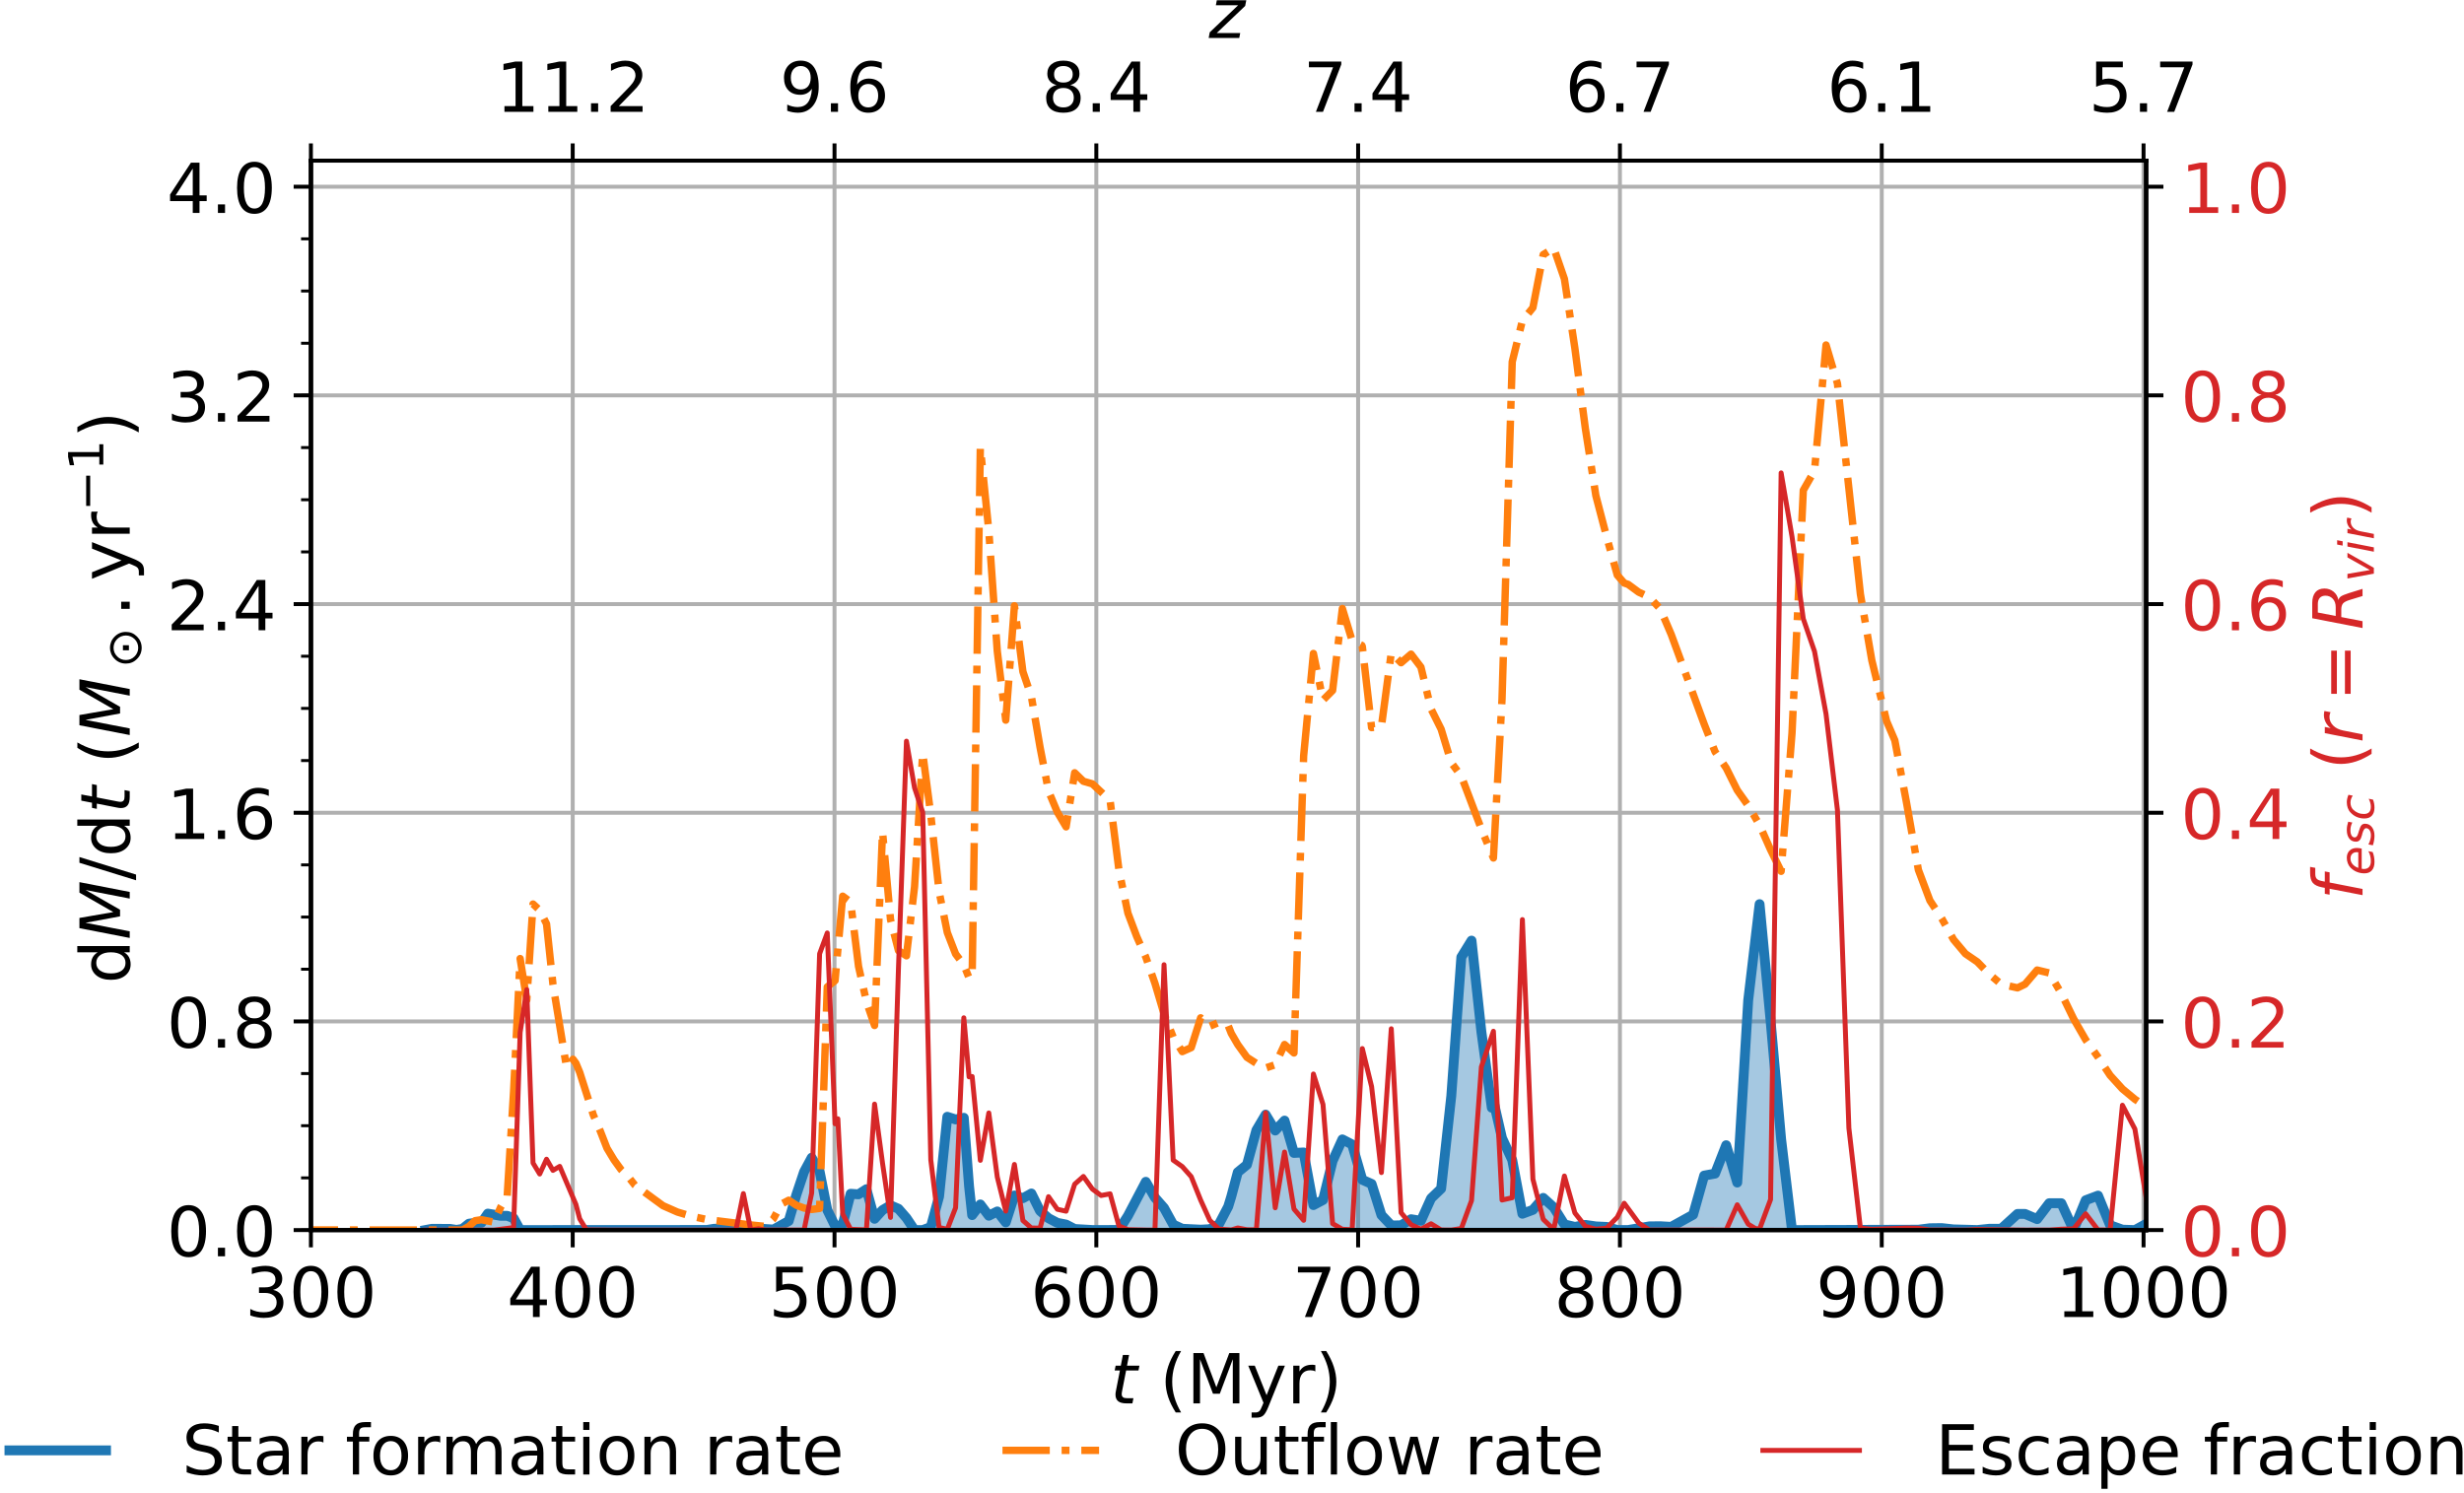<?xml version="1.0" encoding="UTF-8"?>
<svg xmlns="http://www.w3.org/2000/svg" xmlns:xlink="http://www.w3.org/1999/xlink" width="500pt" height="303pt" viewBox="0 0 500 303" version="1.1">
<rect x="0" y="0" width="500" height="303" fill="#333333" stroke="none"/>
<defs>
<g>
<symbol overflow="visible" id="glyph0-0">
<path style="stroke:none;" d="M 5.684 -5.504 C 6.344 -5.363 6.859 -5.066 7.223 -4.621 C 7.59 -4.172 7.785 -3.613 7.785 -2.969 C 7.785 -1.961 7.434 -1.176 6.746 -0.629 C 6.047 -0.086 5.066 0.184 3.793 0.184 C 3.359 0.184 2.91 0.141 2.465 0.055 C 2.016 -0.016 1.539 -0.141 1.062 -0.309 L 1.062 -1.637 C 1.441 -1.414 1.863 -1.246 2.324 -1.133 C 2.773 -1.023 3.246 -0.965 3.754 -0.965 C 4.621 -0.965 5.277 -1.133 5.727 -1.469 C 6.176 -1.805 6.41 -2.309 6.41 -2.969 C 6.41 -3.555 6.203 -4.031 5.781 -4.367 C 5.363 -4.703 4.773 -4.887 4.02 -4.887 L 2.828 -4.887 L 2.828 -6.02 L 4.074 -6.02 C 4.746 -6.02 5.266 -6.145 5.629 -6.426 C 5.992 -6.691 6.176 -7.086 6.176 -7.602 C 6.176 -8.121 5.977 -8.527 5.613 -8.805 C 5.234 -9.086 4.703 -9.227 4.02 -9.227 C 3.641 -9.227 3.234 -9.184 2.801 -9.102 C 2.367 -9.016 1.891 -8.891 1.371 -8.723 L 1.371 -9.953 C 1.891 -10.094 2.379 -10.207 2.844 -10.277 C 3.289 -10.348 3.723 -10.387 4.145 -10.387 C 5.18 -10.387 6.008 -10.148 6.621 -9.676 C 7.238 -9.199 7.547 -8.555 7.547 -7.742 C 7.547 -7.184 7.379 -6.707 7.055 -6.312 C 6.734 -5.922 6.273 -5.641 5.684 -5.504 "/>
</symbol>
<symbol overflow="visible" id="glyph0-1">
<path style="stroke:none;" d="M 4.453 -9.297 C 3.738 -9.297 3.207 -8.945 2.844 -8.246 C 2.477 -7.547 2.309 -6.496 2.309 -5.098 C 2.309 -3.695 2.477 -2.645 2.844 -1.945 C 3.207 -1.246 3.738 -0.895 4.453 -0.895 C 5.164 -0.895 5.699 -1.246 6.062 -1.945 C 6.41 -2.645 6.594 -3.695 6.594 -5.098 C 6.594 -6.496 6.41 -7.547 6.062 -8.246 C 5.699 -8.945 5.164 -9.297 4.453 -9.297 M 4.453 -10.387 C 5.586 -10.387 6.453 -9.926 7.07 -9.031 C 7.672 -8.121 7.98 -6.805 7.98 -5.098 C 7.98 -3.375 7.672 -2.059 7.07 -1.16 C 6.453 -0.266 5.586 0.184 4.453 0.184 C 3.305 0.184 2.422 -0.266 1.82 -1.16 C 1.219 -2.059 0.926 -3.375 0.926 -5.098 C 0.926 -6.805 1.219 -8.121 1.82 -9.031 C 2.422 -9.926 3.305 -10.387 4.453 -10.387 "/>
</symbol>
<symbol overflow="visible" id="glyph0-2">
<path style="stroke:none;" d="M 5.293 -9.004 L 1.805 -3.555 L 5.293 -3.555 L 5.293 -9.004 M 4.93 -10.207 L 6.664 -10.207 L 6.664 -3.555 L 8.121 -3.555 L 8.121 -2.406 L 6.664 -2.406 L 6.664 0 L 5.293 0 L 5.293 -2.406 L 0.688 -2.406 L 0.688 -3.738 L 4.93 -10.207 "/>
</symbol>
<symbol overflow="visible" id="glyph0-3">
<path style="stroke:none;" d="M 1.512 -10.207 L 6.93 -10.207 L 6.93 -9.043 L 2.773 -9.043 L 2.773 -6.539 C 2.969 -6.609 3.18 -6.664 3.375 -6.691 C 3.57 -6.719 3.781 -6.746 3.977 -6.746 C 5.109 -6.746 6.008 -6.426 6.68 -5.809 C 7.352 -5.18 7.688 -4.34 7.688 -3.277 C 7.688 -2.172 7.336 -1.316 6.648 -0.715 C 5.965 -0.113 4.996 0.184 3.766 0.184 C 3.332 0.184 2.898 0.141 2.449 0.086 C 2.004 0.016 1.555 -0.086 1.078 -0.238 L 1.078 -1.625 C 1.484 -1.398 1.902 -1.23 2.352 -1.121 C 2.785 -1.008 3.246 -0.965 3.738 -0.965 C 4.523 -0.965 5.152 -1.16 5.613 -1.582 C 6.062 -2.004 6.301 -2.562 6.301 -3.277 C 6.301 -3.977 6.062 -4.535 5.613 -4.957 C 5.152 -5.375 4.523 -5.586 3.738 -5.586 C 3.375 -5.586 2.996 -5.543 2.633 -5.461 C 2.27 -5.375 1.891 -5.25 1.512 -5.082 L 1.512 -10.207 "/>
</symbol>
<symbol overflow="visible" id="glyph0-4">
<path style="stroke:none;" d="M 4.621 -5.656 C 4.004 -5.656 3.516 -5.434 3.148 -5.012 C 2.785 -4.594 2.605 -4.004 2.605 -3.277 C 2.605 -2.535 2.785 -1.945 3.148 -1.527 C 3.516 -1.105 4.004 -0.895 4.621 -0.895 C 5.234 -0.895 5.727 -1.105 6.09 -1.527 C 6.453 -1.945 6.637 -2.535 6.637 -3.277 C 6.637 -4.004 6.453 -4.594 6.09 -5.012 C 5.727 -5.434 5.234 -5.656 4.621 -5.656 M 7.363 -9.98 L 7.363 -8.723 C 7.016 -8.891 6.664 -9.016 6.312 -9.102 C 5.949 -9.184 5.602 -9.227 5.266 -9.227 C 4.34 -9.227 3.641 -8.918 3.164 -8.301 C 2.688 -7.688 2.406 -6.746 2.352 -5.516 C 2.617 -5.906 2.953 -6.215 3.359 -6.426 C 3.766 -6.637 4.215 -6.746 4.703 -6.746 C 5.727 -6.746 6.539 -6.426 7.125 -5.809 C 7.715 -5.195 8.023 -4.34 8.023 -3.277 C 8.023 -2.227 7.699 -1.387 7.086 -0.758 C 6.469 -0.125 5.641 0.184 4.621 0.184 C 3.445 0.184 2.535 -0.266 1.918 -1.16 C 1.289 -2.059 0.98 -3.375 0.98 -5.098 C 0.98 -6.707 1.359 -7.992 2.129 -8.945 C 2.883 -9.898 3.922 -10.387 5.207 -10.387 C 5.543 -10.387 5.895 -10.348 6.258 -10.289 C 6.609 -10.219 6.973 -10.121 7.363 -9.98 "/>
</symbol>
<symbol overflow="visible" id="glyph0-5">
<path style="stroke:none;" d="M 1.148 -10.207 L 7.715 -10.207 L 7.715 -9.617 L 4.004 0 L 2.562 0 L 6.047 -9.043 L 1.148 -9.043 L 1.148 -10.207 "/>
</symbol>
<symbol overflow="visible" id="glyph0-6">
<path style="stroke:none;" d="M 4.453 -4.844 C 3.793 -4.844 3.277 -4.66 2.898 -4.312 C 2.52 -3.961 2.34 -3.484 2.34 -2.871 C 2.34 -2.254 2.52 -1.766 2.898 -1.414 C 3.277 -1.062 3.793 -0.895 4.453 -0.895 C 5.098 -0.895 5.613 -1.062 5.992 -1.43 C 6.371 -1.777 6.566 -2.254 6.566 -2.871 C 6.566 -3.484 6.371 -3.961 6.008 -4.312 C 5.629 -4.66 5.109 -4.844 4.453 -4.844 M 3.066 -5.434 C 2.477 -5.57 2.016 -5.852 1.68 -6.258 C 1.344 -6.664 1.191 -7.152 1.191 -7.742 C 1.191 -8.555 1.469 -9.199 2.059 -9.676 C 2.633 -10.148 3.43 -10.387 4.453 -10.387 C 5.461 -10.387 6.258 -10.148 6.848 -9.676 C 7.422 -9.199 7.715 -8.555 7.715 -7.742 C 7.715 -7.152 7.547 -6.664 7.211 -6.258 C 6.875 -5.852 6.426 -5.57 5.84 -5.434 C 6.496 -5.277 7.016 -4.969 7.391 -4.523 C 7.758 -4.074 7.953 -3.516 7.953 -2.871 C 7.953 -1.875 7.645 -1.121 7.043 -0.602 C 6.426 -0.07 5.57 0.184 4.453 0.184 C 3.316 0.184 2.449 -0.07 1.848 -0.602 C 1.246 -1.121 0.953 -1.875 0.953 -2.871 C 0.953 -3.516 1.133 -4.074 1.512 -4.523 C 1.875 -4.969 2.395 -5.277 3.066 -5.434 M 2.562 -7.617 C 2.562 -7.086 2.715 -6.664 3.051 -6.371 C 3.387 -6.074 3.852 -5.938 4.453 -5.938 C 5.039 -5.938 5.504 -6.074 5.84 -6.371 C 6.176 -6.664 6.344 -7.086 6.344 -7.617 C 6.344 -8.148 6.176 -8.555 5.84 -8.848 C 5.504 -9.141 5.039 -9.297 4.453 -9.297 C 3.852 -9.297 3.387 -9.141 3.051 -8.848 C 2.715 -8.555 2.562 -8.148 2.562 -7.617 "/>
</symbol>
<symbol overflow="visible" id="glyph0-7">
<path style="stroke:none;" d="M 1.539 -0.211 L 1.539 -1.469 C 1.875 -1.301 2.227 -1.176 2.59 -1.094 C 2.941 -1.008 3.289 -0.965 3.641 -0.965 C 4.535 -0.965 5.234 -1.262 5.711 -1.875 C 6.188 -2.492 6.469 -3.414 6.551 -4.676 C 6.273 -4.285 5.938 -3.977 5.543 -3.766 C 5.137 -3.555 4.691 -3.457 4.199 -3.457 C 3.164 -3.457 2.352 -3.766 1.766 -4.383 C 1.176 -4.996 0.883 -5.84 0.883 -6.914 C 0.883 -7.953 1.191 -8.793 1.805 -9.438 C 2.422 -10.066 3.246 -10.387 4.285 -10.387 C 5.461 -10.387 6.371 -9.926 6.984 -9.031 C 7.602 -8.121 7.926 -6.805 7.926 -5.098 C 7.926 -3.473 7.531 -2.199 6.777 -1.246 C 6.008 -0.293 4.984 0.184 3.695 0.184 C 3.348 0.184 2.996 0.141 2.645 0.086 C 2.281 0.027 1.918 -0.07 1.539 -0.211 M 4.285 -4.535 C 4.898 -4.535 5.391 -4.746 5.754 -5.164 C 6.117 -5.586 6.301 -6.176 6.301 -6.914 C 6.301 -7.645 6.117 -8.23 5.754 -8.652 C 5.391 -9.07 4.898 -9.297 4.285 -9.297 C 3.668 -9.297 3.18 -9.07 2.812 -8.652 C 2.449 -8.23 2.27 -7.645 2.27 -6.914 C 2.27 -6.176 2.449 -5.586 2.812 -5.164 C 3.18 -4.746 3.668 -4.535 4.285 -4.535 "/>
</symbol>
<symbol overflow="visible" id="glyph0-8">
<path style="stroke:none;" d="M 1.734 -1.16 L 3.988 -1.16 L 3.988 -8.945 L 1.539 -8.457 L 1.539 -9.715 L 3.977 -10.207 L 5.363 -10.207 L 5.363 -1.16 L 7.617 -1.16 L 7.617 0 L 1.734 0 L 1.734 -1.16 "/>
</symbol>
<symbol overflow="visible" id="glyph0-9">
<path style="stroke:none;" d="M 4.34 -10.625 C 3.723 -9.562 3.277 -8.527 2.98 -7.504 C 2.676 -6.48 2.535 -5.445 2.535 -4.395 C 2.535 -3.332 2.676 -2.297 2.98 -1.273 C 3.277 -0.238 3.723 0.785 4.34 1.836 L 3.246 1.836 C 2.562 0.758 2.043 -0.281 1.707 -1.316 C 1.371 -2.352 1.203 -3.375 1.203 -4.395 C 1.203 -5.402 1.371 -6.426 1.707 -7.461 C 2.043 -8.496 2.547 -9.547 3.246 -10.625 L 4.34 -10.625 "/>
</symbol>
<symbol overflow="visible" id="glyph0-10">
<path style="stroke:none;" d="M 1.371 -10.207 L 3.43 -10.207 L 6.035 -3.262 L 8.652 -10.207 L 10.711 -10.207 L 10.711 0 L 9.367 0 L 9.367 -8.961 L 6.734 -1.961 L 5.348 -1.961 L 2.715 -8.961 L 2.715 0 L 1.371 0 L 1.371 -10.207 "/>
</symbol>
<symbol overflow="visible" id="glyph0-11">
<path style="stroke:none;" d="M 4.508 0.699 C 4.145 1.598 3.793 2.199 3.457 2.477 C 3.121 2.758 2.676 2.898 2.113 2.898 L 1.105 2.898 L 1.105 1.848 L 1.848 1.848 C 2.184 1.848 2.449 1.766 2.645 1.598 C 2.844 1.43 3.051 1.051 3.289 0.434 L 3.516 -0.125 L 0.422 -7.656 L 1.75 -7.656 L 4.145 -1.664 L 6.539 -7.656 L 7.867 -7.656 L 4.508 0.699 "/>
</symbol>
<symbol overflow="visible" id="glyph0-12">
<path style="stroke:none;" d="M 5.754 -6.48 C 5.613 -6.566 5.461 -6.621 5.293 -6.664 C 5.125 -6.691 4.941 -6.719 4.746 -6.719 C 4.031 -6.719 3.484 -6.48 3.109 -6.02 C 2.715 -5.559 2.535 -4.898 2.535 -4.031 L 2.535 0 L 1.273 0 L 1.273 -7.656 L 2.535 -7.656 L 2.535 -6.469 C 2.785 -6.93 3.137 -7.281 3.555 -7.504 C 3.977 -7.727 4.492 -7.84 5.109 -7.84 C 5.195 -7.84 5.293 -7.824 5.402 -7.824 C 5.504 -7.812 5.613 -7.797 5.754 -7.77 L 5.754 -6.48 "/>
</symbol>
<symbol overflow="visible" id="glyph0-13">
<path style="stroke:none;" d="M 1.121 -10.625 L 2.211 -10.625 C 2.883 -9.547 3.402 -8.496 3.738 -7.461 C 4.074 -6.426 4.258 -5.402 4.258 -4.395 C 4.258 -3.375 4.074 -2.352 3.738 -1.316 C 3.402 -0.281 2.883 0.758 2.211 1.836 L 1.121 1.836 C 1.723 0.785 2.172 -0.238 2.477 -1.273 C 2.773 -2.297 2.926 -3.332 2.926 -4.395 C 2.926 -5.445 2.773 -6.48 2.477 -7.504 C 2.172 -8.527 1.723 -9.562 1.121 -10.625 "/>
</symbol>
<symbol overflow="visible" id="glyph0-14">
<path style="stroke:none;" d="M 1.496 -1.734 L 2.941 -1.734 L 2.941 0 L 1.496 0 L 1.496 -1.734 "/>
</symbol>
<symbol overflow="visible" id="glyph0-15">
<path style="stroke:none;" d="M 2.688 -1.16 L 7.504 -1.16 L 7.504 0 L 1.023 0 L 1.023 -1.16 C 1.539 -1.695 2.254 -2.422 3.164 -3.348 C 4.059 -4.258 4.633 -4.844 4.871 -5.109 C 5.32 -5.602 5.629 -6.02 5.797 -6.371 C 5.965 -6.707 6.062 -7.055 6.062 -7.391 C 6.062 -7.926 5.867 -8.371 5.488 -8.707 C 5.109 -9.043 4.621 -9.227 4.004 -9.227 C 3.57 -9.227 3.109 -9.141 2.633 -9.004 C 2.156 -8.848 1.637 -8.625 1.094 -8.316 L 1.094 -9.715 C 1.652 -9.941 2.172 -10.109 2.645 -10.219 C 3.121 -10.332 3.57 -10.387 3.977 -10.387 C 5.027 -10.387 5.867 -10.121 6.496 -9.59 C 7.125 -9.059 7.449 -8.359 7.449 -7.477 C 7.449 -7.055 7.363 -6.648 7.211 -6.285 C 7.055 -5.906 6.777 -5.461 6.355 -4.957 C 6.242 -4.816 5.879 -4.438 5.266 -3.809 C 4.648 -3.18 3.793 -2.297 2.688 -1.16 "/>
</symbol>
<symbol overflow="visible" id="glyph0-16">
<path style="stroke:none;" d="M 7.488 -9.871 L 7.488 -8.527 C 6.957 -8.777 6.469 -8.961 6.008 -9.086 C 5.531 -9.199 5.082 -9.27 4.66 -9.27 C 3.906 -9.27 3.316 -9.113 2.91 -8.836 C 2.508 -8.539 2.309 -8.121 2.309 -7.59 C 2.309 -7.141 2.438 -6.789 2.715 -6.566 C 2.98 -6.328 3.5 -6.145 4.258 -6.008 L 5.098 -5.84 C 6.117 -5.641 6.875 -5.293 7.363 -4.801 C 7.855 -4.297 8.105 -3.641 8.105 -2.812 C 8.105 -1.82 7.77 -1.078 7.113 -0.574 C 6.441 -0.07 5.473 0.184 4.199 0.184 C 3.711 0.184 3.191 0.125 2.645 0.027 C 2.102 -0.07 1.539 -0.223 0.965 -0.449 L 0.965 -1.875 C 1.527 -1.555 2.07 -1.316 2.605 -1.16 C 3.137 -0.992 3.668 -0.926 4.199 -0.926 C 4.984 -0.926 5.586 -1.078 6.02 -1.387 C 6.441 -1.695 6.664 -2.129 6.664 -2.715 C 6.664 -3.219 6.512 -3.613 6.203 -3.891 C 5.895 -4.172 5.391 -4.383 4.691 -4.523 L 3.852 -4.691 C 2.812 -4.887 2.07 -5.207 1.609 -5.656 C 1.148 -6.09 0.926 -6.691 0.926 -7.477 C 0.926 -8.371 1.23 -9.086 1.875 -9.605 C 2.508 -10.121 3.387 -10.387 4.508 -10.387 C 4.984 -10.387 5.461 -10.348 5.965 -10.262 C 6.453 -10.18 6.957 -10.039 7.488 -9.871 "/>
</symbol>
<symbol overflow="visible" id="glyph0-17">
<path style="stroke:none;" d="M 2.562 -9.828 L 2.562 -7.656 L 5.152 -7.656 L 5.152 -6.68 L 2.562 -6.68 L 2.562 -2.52 C 2.562 -1.891 2.645 -1.484 2.812 -1.316 C 2.98 -1.133 3.332 -1.051 3.863 -1.051 L 5.152 -1.051 L 5.152 0 L 3.863 0 C 2.883 0 2.211 -0.184 1.848 -0.547 C 1.484 -0.91 1.301 -1.566 1.301 -2.52 L 1.301 -6.68 L 0.379 -6.68 L 0.379 -7.656 L 1.301 -7.656 L 1.301 -9.828 L 2.562 -9.828 "/>
</symbol>
<symbol overflow="visible" id="glyph0-18">
<path style="stroke:none;" d="M 4.801 -3.852 C 3.781 -3.852 3.078 -3.723 2.688 -3.5 C 2.297 -3.262 2.102 -2.871 2.102 -2.309 C 2.102 -1.863 2.238 -1.496 2.535 -1.246 C 2.828 -0.98 3.234 -0.855 3.738 -0.855 C 4.438 -0.855 4.996 -1.094 5.418 -1.598 C 5.84 -2.086 6.047 -2.742 6.047 -3.57 L 6.047 -3.852 L 4.801 -3.852 M 7.309 -4.367 L 7.309 0 L 6.047 0 L 6.047 -1.16 C 5.754 -0.688 5.391 -0.352 4.969 -0.141 C 4.551 0.07 4.02 0.184 3.402 0.184 C 2.617 0.184 1.988 -0.027 1.527 -0.461 C 1.062 -0.895 0.84 -1.484 0.84 -2.227 C 0.84 -3.078 1.121 -3.723 1.707 -4.172 C 2.281 -4.605 3.137 -4.828 4.285 -4.828 L 6.047 -4.828 L 6.047 -4.957 C 6.047 -5.531 5.852 -5.977 5.473 -6.301 C 5.098 -6.609 4.562 -6.777 3.879 -6.777 C 3.43 -6.777 3.012 -6.719 2.59 -6.609 C 2.172 -6.496 1.777 -6.344 1.398 -6.145 L 1.398 -7.309 C 1.848 -7.477 2.297 -7.617 2.73 -7.699 C 3.164 -7.785 3.586 -7.84 4.004 -7.84 C 5.109 -7.84 5.938 -7.547 6.48 -6.973 C 7.027 -6.398 7.309 -5.531 7.309 -4.367 "/>
</symbol>
<symbol overflow="visible" id="glyph0-19">
<path style="stroke:none;" d=""/>
</symbol>
<symbol overflow="visible" id="glyph0-20">
<path style="stroke:none;" d="M 5.195 -10.641 L 5.195 -9.59 L 3.988 -9.59 C 3.543 -9.59 3.219 -9.492 3.051 -9.309 C 2.871 -9.129 2.785 -8.805 2.785 -8.328 L 2.785 -7.656 L 4.859 -7.656 L 4.859 -6.68 L 2.785 -6.68 L 2.785 0 L 1.527 0 L 1.527 -6.68 L 0.32 -6.68 L 0.32 -7.656 L 1.527 -7.656 L 1.527 -8.191 C 1.527 -9.031 1.723 -9.66 2.113 -10.051 C 2.508 -10.445 3.137 -10.641 4.004 -10.641 L 5.195 -10.641 "/>
</symbol>
<symbol overflow="visible" id="glyph0-21">
<path style="stroke:none;" d="M 4.285 -6.777 C 3.613 -6.777 3.078 -6.512 2.688 -5.977 C 2.297 -5.445 2.102 -4.73 2.102 -3.82 C 2.102 -2.898 2.281 -2.184 2.676 -1.652 C 3.066 -1.121 3.598 -0.867 4.285 -0.867 C 4.957 -0.867 5.488 -1.121 5.879 -1.652 C 6.273 -2.184 6.469 -2.898 6.469 -3.82 C 6.469 -4.719 6.273 -5.445 5.879 -5.977 C 5.488 -6.512 4.957 -6.777 4.285 -6.777 M 4.285 -7.84 C 5.375 -7.84 6.23 -7.477 6.859 -6.777 C 7.477 -6.062 7.797 -5.082 7.797 -3.82 C 7.797 -2.562 7.477 -1.582 6.859 -0.883 C 6.23 -0.168 5.375 0.184 4.285 0.184 C 3.18 0.184 2.309 -0.168 1.695 -0.883 C 1.078 -1.582 0.77 -2.562 0.77 -3.82 C 0.77 -5.082 1.078 -6.062 1.695 -6.777 C 2.309 -7.477 3.18 -7.84 4.285 -7.84 "/>
</symbol>
<symbol overflow="visible" id="glyph0-22">
<path style="stroke:none;" d="M 7.281 -6.188 C 7.59 -6.746 7.965 -7.152 8.398 -7.434 C 8.836 -7.699 9.352 -7.84 9.953 -7.84 C 10.738 -7.84 11.355 -7.559 11.789 -7 C 12.223 -6.441 12.445 -5.641 12.445 -4.621 L 12.445 0 L 11.188 0 L 11.188 -4.578 C 11.188 -5.305 11.047 -5.852 10.793 -6.215 C 10.527 -6.566 10.137 -6.746 9.605 -6.746 C 8.945 -6.746 8.43 -6.523 8.051 -6.09 C 7.672 -5.656 7.488 -5.066 7.488 -4.324 L 7.488 0 L 6.23 0 L 6.23 -4.578 C 6.23 -5.305 6.09 -5.852 5.84 -6.215 C 5.57 -6.566 5.164 -6.746 4.633 -6.746 C 3.988 -6.746 3.473 -6.523 3.094 -6.09 C 2.715 -5.656 2.535 -5.066 2.535 -4.324 L 2.535 0 L 1.273 0 L 1.273 -7.656 L 2.535 -7.656 L 2.535 -6.469 C 2.812 -6.93 3.164 -7.281 3.57 -7.504 C 3.961 -7.727 4.438 -7.84 4.996 -7.84 C 5.559 -7.84 6.02 -7.699 6.41 -7.422 C 6.805 -7.141 7.086 -6.719 7.281 -6.188 "/>
</symbol>
<symbol overflow="visible" id="glyph0-23">
<path style="stroke:none;" d="M 1.316 -7.656 L 2.574 -7.656 L 2.574 0 L 1.316 0 L 1.316 -7.656 M 1.316 -10.641 L 2.574 -10.641 L 2.574 -9.043 L 1.316 -9.043 L 1.316 -10.641 "/>
</symbol>
<symbol overflow="visible" id="glyph0-24">
<path style="stroke:none;" d="M 7.688 -4.621 L 7.688 0 L 6.426 0 L 6.426 -4.578 C 6.426 -5.305 6.273 -5.84 5.992 -6.203 C 5.711 -6.566 5.293 -6.746 4.73 -6.746 C 4.047 -6.746 3.516 -6.523 3.121 -6.09 C 2.73 -5.656 2.535 -5.066 2.535 -4.324 L 2.535 0 L 1.273 0 L 1.273 -7.656 L 2.535 -7.656 L 2.535 -6.469 C 2.828 -6.914 3.18 -7.266 3.598 -7.488 C 4.004 -7.715 4.48 -7.84 5.012 -7.84 C 5.879 -7.84 6.551 -7.559 7 -7.016 C 7.449 -6.469 7.688 -5.672 7.688 -4.621 "/>
</symbol>
<symbol overflow="visible" id="glyph0-25">
<path style="stroke:none;" d="M 7.867 -4.145 L 7.867 -3.527 L 2.086 -3.527 C 2.141 -2.66 2.395 -1.988 2.871 -1.539 C 3.332 -1.094 3.977 -0.867 4.816 -0.867 C 5.293 -0.867 5.77 -0.926 6.215 -1.035 C 6.664 -1.148 7.125 -1.328 7.574 -1.582 L 7.574 -0.391 C 7.125 -0.195 6.664 -0.043 6.188 0.043 C 5.711 0.125 5.223 0.184 4.746 0.184 C 3.516 0.184 2.547 -0.168 1.836 -0.867 C 1.121 -1.566 0.77 -2.535 0.77 -3.754 C 0.77 -4.996 1.105 -5.992 1.777 -6.734 C 2.449 -7.461 3.375 -7.84 4.523 -7.84 C 5.559 -7.84 6.371 -7.504 6.973 -6.848 C 7.559 -6.176 7.867 -5.277 7.867 -4.145 M 6.609 -4.508 C 6.594 -5.195 6.398 -5.738 6.035 -6.16 C 5.656 -6.566 5.152 -6.777 4.535 -6.777 C 3.836 -6.777 3.277 -6.566 2.855 -6.176 C 2.438 -5.781 2.184 -5.223 2.129 -4.508 L 6.609 -4.508 "/>
</symbol>
<symbol overflow="visible" id="glyph0-26">
<path style="stroke:none;" d="M 5.516 -9.27 C 4.508 -9.27 3.711 -8.891 3.121 -8.148 C 2.535 -7.391 2.238 -6.383 2.238 -5.098 C 2.238 -3.809 2.535 -2.785 3.121 -2.043 C 3.711 -1.289 4.508 -0.926 5.516 -0.926 C 6.512 -0.926 7.309 -1.289 7.895 -2.043 C 8.484 -2.785 8.777 -3.809 8.777 -5.098 C 8.777 -6.383 8.484 -7.391 7.895 -8.148 C 7.309 -8.891 6.512 -9.27 5.516 -9.27 M 5.516 -10.387 C 6.945 -10.387 8.078 -9.898 8.945 -8.945 C 9.801 -7.992 10.234 -6.707 10.234 -5.098 C 10.234 -3.473 9.801 -2.199 8.945 -1.246 C 8.078 -0.293 6.945 0.184 5.516 0.184 C 4.074 0.184 2.926 -0.293 2.07 -1.246 C 1.203 -2.199 0.785 -3.473 0.785 -5.098 C 0.785 -6.707 1.203 -7.992 2.07 -8.945 C 2.926 -9.898 4.074 -10.387 5.516 -10.387 "/>
</symbol>
<symbol overflow="visible" id="glyph0-27">
<path style="stroke:none;" d="M 1.191 -3.023 L 1.191 -7.656 L 2.449 -7.656 L 2.449 -3.066 C 2.449 -2.34 2.59 -1.805 2.871 -1.441 C 3.148 -1.078 3.57 -0.895 4.145 -0.895 C 4.816 -0.895 5.363 -1.105 5.754 -1.539 C 6.145 -1.973 6.344 -2.562 6.344 -3.316 L 6.344 -7.656 L 7.602 -7.656 L 7.602 0 L 6.344 0 L 6.344 -1.176 C 6.035 -0.699 5.672 -0.363 5.277 -0.141 C 4.871 0.07 4.41 0.184 3.879 0.184 C 2.996 0.184 2.324 -0.086 1.875 -0.629 C 1.414 -1.16 1.191 -1.961 1.191 -3.023 M 4.355 -7.84 L 4.355 -7.84 "/>
</symbol>
<symbol overflow="visible" id="glyph0-28">
<path style="stroke:none;" d="M 1.316 -10.641 L 2.574 -10.641 L 2.574 0 L 1.316 0 L 1.316 -10.641 "/>
</symbol>
<symbol overflow="visible" id="glyph0-29">
<path style="stroke:none;" d="M 0.59 -7.656 L 1.848 -7.656 L 3.414 -1.68 L 4.984 -7.656 L 6.469 -7.656 L 8.035 -1.68 L 9.605 -7.656 L 10.863 -7.656 L 8.863 0 L 7.379 0 L 5.727 -6.273 L 4.074 0 L 2.59 0 L 0.59 -7.656 "/>
</symbol>
<symbol overflow="visible" id="glyph0-30">
<path style="stroke:none;" d="M 1.371 -10.207 L 7.824 -10.207 L 7.824 -9.043 L 2.758 -9.043 L 2.758 -6.02 L 7.617 -6.02 L 7.617 -4.859 L 2.758 -4.859 L 2.758 -1.16 L 7.953 -1.16 L 7.953 0 L 1.371 0 L 1.371 -10.207 "/>
</symbol>
<symbol overflow="visible" id="glyph0-31">
<path style="stroke:none;" d="M 6.203 -7.434 L 6.203 -6.242 C 5.84 -6.41 5.473 -6.551 5.098 -6.648 C 4.703 -6.734 4.312 -6.789 3.906 -6.789 C 3.277 -6.789 2.801 -6.691 2.492 -6.496 C 2.184 -6.301 2.031 -6.02 2.031 -5.641 C 2.031 -5.348 2.141 -5.125 2.367 -4.957 C 2.59 -4.789 3.039 -4.621 3.711 -4.48 L 4.145 -4.383 C 5.039 -4.188 5.672 -3.906 6.047 -3.57 C 6.41 -3.219 6.609 -2.73 6.609 -2.113 C 6.609 -1.398 6.328 -0.84 5.77 -0.434 C 5.207 -0.016 4.426 0.184 3.445 0.184 C 3.023 0.184 2.605 0.141 2.156 0.07 C 1.707 0 1.246 -0.113 0.758 -0.281 L 0.758 -1.582 C 1.219 -1.328 1.68 -1.148 2.129 -1.035 C 2.574 -0.91 3.023 -0.855 3.473 -0.855 C 4.059 -0.855 4.523 -0.953 4.844 -1.148 C 5.152 -1.344 5.32 -1.637 5.32 -2.016 C 5.32 -2.352 5.195 -2.617 4.969 -2.801 C 4.746 -2.98 4.242 -3.164 3.457 -3.332 L 3.023 -3.43 C 2.238 -3.598 1.664 -3.852 1.328 -4.188 C 0.98 -4.523 0.812 -4.984 0.812 -5.586 C 0.812 -6.301 1.062 -6.859 1.566 -7.254 C 2.07 -7.645 2.801 -7.84 3.754 -7.84 C 4.215 -7.84 4.648 -7.797 5.066 -7.727 C 5.473 -7.656 5.852 -7.559 6.203 -7.434 "/>
</symbol>
<symbol overflow="visible" id="glyph0-32">
<path style="stroke:none;" d="M 6.832 -7.363 L 6.832 -6.188 C 6.469 -6.383 6.117 -6.523 5.754 -6.621 C 5.391 -6.719 5.039 -6.777 4.676 -6.777 C 3.863 -6.777 3.219 -6.512 2.773 -5.992 C 2.324 -5.473 2.102 -4.746 2.102 -3.82 C 2.102 -2.883 2.324 -2.156 2.773 -1.637 C 3.219 -1.121 3.863 -0.867 4.676 -0.867 C 5.039 -0.867 5.391 -0.91 5.754 -1.008 C 6.117 -1.105 6.469 -1.262 6.832 -1.457 L 6.832 -0.293 C 6.469 -0.125 6.105 0 5.738 0.07 C 5.363 0.141 4.957 0.184 4.535 0.184 C 3.387 0.184 2.465 -0.168 1.793 -0.895 C 1.105 -1.609 0.77 -2.59 0.77 -3.82 C 0.77 -5.066 1.105 -6.047 1.793 -6.762 C 2.477 -7.477 3.414 -7.84 4.621 -7.84 C 5.012 -7.84 5.391 -7.797 5.754 -7.715 C 6.117 -7.629 6.48 -7.52 6.832 -7.363 "/>
</symbol>
<symbol overflow="visible" id="glyph0-33">
<path style="stroke:none;" d="M 2.535 -1.148 L 2.535 2.898 L 1.273 2.898 L 1.273 -7.656 L 2.535 -7.656 L 2.535 -6.496 C 2.785 -6.945 3.121 -7.281 3.527 -7.504 C 3.934 -7.727 4.426 -7.84 4.984 -7.84 C 5.906 -7.84 6.664 -7.461 7.254 -6.734 C 7.824 -5.992 8.121 -5.027 8.121 -3.82 C 8.121 -2.617 7.824 -1.637 7.254 -0.91 C 6.664 -0.184 5.906 0.184 4.984 0.184 C 4.426 0.184 3.934 0.07 3.527 -0.141 C 3.121 -0.352 2.785 -0.688 2.535 -1.148 M 6.816 -3.82 C 6.816 -4.746 6.621 -5.461 6.242 -5.992 C 5.852 -6.523 5.336 -6.789 4.676 -6.789 C 4.004 -6.789 3.484 -6.523 3.109 -5.992 C 2.715 -5.461 2.535 -4.746 2.535 -3.82 C 2.535 -2.898 2.715 -2.172 3.109 -1.637 C 3.484 -1.105 4.004 -0.855 4.676 -0.855 C 5.336 -0.855 5.852 -1.105 6.242 -1.637 C 6.621 -2.172 6.816 -2.898 6.816 -3.82 "/>
</symbol>
<symbol overflow="visible" id="glyph1-0">
<path style="stroke:none;" d="M 5.922 -7.656 L 5.727 -6.68 L 3.219 -6.68 L 2.406 -2.52 C 2.379 -2.367 2.352 -2.238 2.34 -2.129 C 2.324 -2.016 2.324 -1.945 2.324 -1.891 C 2.324 -1.598 2.406 -1.387 2.59 -1.246 C 2.758 -1.105 3.039 -1.051 3.43 -1.051 L 4.703 -1.051 L 4.492 0 L 3.289 0 C 2.535 0 1.973 -0.141 1.609 -0.434 C 1.246 -0.727 1.062 -1.176 1.062 -1.766 C 1.062 -1.863 1.062 -1.973 1.078 -2.102 C 1.094 -2.227 1.121 -2.367 1.148 -2.52 L 1.961 -6.68 L 0.895 -6.68 L 1.094 -7.656 L 2.141 -7.656 L 2.562 -9.828 L 3.82 -9.828 L 3.402 -7.656 L 5.922 -7.656 "/>
</symbol>
<symbol overflow="visible" id="glyph1-1">
<path style="stroke:none;" d="M 1.625 -7.656 L 7.602 -7.656 L 7.379 -6.512 L 1.609 -1.008 L 6.371 -1.008 L 6.176 0 L -0.027 0 L 0.184 -1.148 L 5.949 -6.648 L 1.43 -6.648 L 1.625 -7.656 "/>
</symbol>
<symbol overflow="visible" id="glyph2-0">
<path style="stroke:none;" d="M -6.496 -6.355 L -10.641 -6.355 L -10.641 -7.617 L 0 -7.617 L 0 -6.355 L -1.148 -6.355 C -0.688 -6.09 -0.352 -5.754 -0.141 -5.348 C 0.07 -4.941 0.184 -4.465 0.184 -3.906 C 0.184 -2.98 -0.184 -2.227 -0.91 -1.637 C -1.637 -1.051 -2.617 -0.77 -3.82 -0.77 C -5.027 -0.77 -5.992 -1.051 -6.734 -1.637 C -7.461 -2.227 -7.84 -2.98 -7.84 -3.906 C -7.84 -4.465 -7.727 -4.941 -7.504 -5.348 C -7.281 -5.754 -6.945 -6.09 -6.496 -6.355 M -3.82 -2.07 C -2.898 -2.07 -2.172 -2.254 -1.637 -2.633 C -1.105 -3.012 -0.855 -3.543 -0.855 -4.215 C -0.855 -4.871 -1.105 -5.391 -1.637 -5.781 C -2.172 -6.16 -2.898 -6.355 -3.82 -6.355 C -4.746 -6.355 -5.461 -6.16 -5.992 -5.781 C -6.523 -5.391 -6.789 -4.871 -6.789 -4.215 C -6.789 -3.543 -6.523 -3.012 -5.992 -2.633 C -5.461 -2.254 -4.746 -2.07 -3.82 -2.07 "/>
</symbol>
<symbol overflow="visible" id="glyph2-1">
<path style="stroke:none;" d="M -10.207 -3.555 L -10.207 -4.719 L 1.289 -1.16 L 1.289 0 L -10.207 -3.555 "/>
</symbol>
<symbol overflow="visible" id="glyph2-2">
<path style="stroke:none;" d="M -10.625 -4.34 C -9.562 -3.723 -8.527 -3.277 -7.504 -2.98 C -6.48 -2.676 -5.445 -2.535 -4.395 -2.535 C -3.332 -2.535 -2.297 -2.676 -1.273 -2.98 C -0.238 -3.277 0.785 -3.723 1.836 -4.34 L 1.836 -3.246 C 0.758 -2.562 -0.281 -2.043 -1.316 -1.707 C -2.352 -1.371 -3.375 -1.203 -4.395 -1.203 C -5.402 -1.203 -6.426 -1.371 -7.461 -1.707 C -8.496 -2.043 -9.547 -2.547 -10.625 -3.246 L -10.625 -4.34 "/>
</symbol>
<symbol overflow="visible" id="glyph2-3">
<path style="stroke:none;" d="M -1.734 -1.496 L -1.734 -2.941 L 0 -2.941 L 0 -1.496 L -1.734 -1.496 "/>
</symbol>
<symbol overflow="visible" id="glyph2-4">
<path style="stroke:none;" d="M 0.699 -4.508 C 1.598 -4.145 2.199 -3.793 2.477 -3.457 C 2.758 -3.121 2.898 -2.676 2.898 -2.113 L 2.898 -1.105 L 1.848 -1.105 L 1.848 -1.848 C 1.848 -2.184 1.766 -2.449 1.598 -2.645 C 1.43 -2.844 1.051 -3.051 0.434 -3.289 L -0.125 -3.516 L -7.656 -0.422 L -7.656 -1.75 L -1.664 -4.145 L -7.656 -6.539 L -7.656 -7.867 L 0.699 -4.508 "/>
</symbol>
<symbol overflow="visible" id="glyph2-5">
<path style="stroke:none;" d="M -6.48 -5.754 C -6.566 -5.613 -6.621 -5.461 -6.664 -5.293 C -6.691 -5.125 -6.719 -4.941 -6.719 -4.746 C -6.719 -4.031 -6.48 -3.484 -6.02 -3.109 C -5.559 -2.715 -4.898 -2.535 -4.031 -2.535 L 0 -2.535 L 0 -1.273 L -7.656 -1.273 L -7.656 -2.535 L -6.469 -2.535 C -6.93 -2.785 -7.281 -3.137 -7.504 -3.555 C -7.727 -3.977 -7.84 -4.492 -7.84 -5.109 C -7.84 -5.195 -7.824 -5.293 -7.824 -5.402 C -7.812 -5.504 -7.797 -5.613 -7.77 -5.754 L -6.48 -5.754 "/>
</symbol>
<symbol overflow="visible" id="glyph2-6">
<path style="stroke:none;" d="M -10.625 -1.121 L -10.625 -2.211 C -9.547 -2.883 -8.496 -3.402 -7.461 -3.738 C -6.426 -4.074 -5.402 -4.258 -4.395 -4.258 C -3.375 -4.258 -2.352 -4.074 -1.316 -3.738 C -0.281 -3.402 0.758 -2.883 1.836 -2.211 L 1.836 -1.121 C 0.785 -1.723 -0.238 -2.172 -1.273 -2.477 C -2.297 -2.773 -3.332 -2.926 -4.395 -2.926 C -5.445 -2.926 -6.48 -2.773 -7.504 -2.477 C -8.527 -2.172 -9.562 -1.723 -10.625 -1.121 "/>
</symbol>
<symbol overflow="visible" id="glyph2-7">
<path style="stroke:none;" d="M -6.355 -1.484 L -6.355 -10.246 L -5.207 -10.246 L -5.207 -1.484 L -6.355 -1.484 M -3.57 -1.484 L -3.57 -10.246 L -2.406 -10.246 L -2.406 -1.484 L -3.57 -1.484 "/>
</symbol>
<symbol overflow="visible" id="glyph3-0">
<path style="stroke:none;" d="M -10.207 -2.367 L -10.207 -4.438 L -3.332 -5.629 L -10.207 -9.574 L -10.207 -11.703 L 0 -9.715 L 0 -8.371 L -8.945 -10.109 L -1.961 -6.105 L -1.961 -4.762 L -8.973 -3.457 L 0 -1.723 L 0 -0.379 L -10.207 -2.367 "/>
</symbol>
<symbol overflow="visible" id="glyph3-1">
<path style="stroke:none;" d="M -7.656 -5.922 L -6.68 -5.727 L -6.68 -3.219 L -2.52 -2.406 C -2.367 -2.379 -2.238 -2.352 -2.129 -2.34 C -2.016 -2.324 -1.945 -2.324 -1.891 -2.324 C -1.598 -2.324 -1.387 -2.406 -1.246 -2.59 C -1.105 -2.758 -1.051 -3.039 -1.051 -3.43 L -1.051 -4.703 L 0 -4.492 L 0 -3.289 C 0 -2.535 -0.141 -1.973 -0.434 -1.609 C -0.727 -1.246 -1.176 -1.062 -1.766 -1.062 C -1.863 -1.062 -1.973 -1.062 -2.102 -1.078 C -2.227 -1.094 -2.367 -1.121 -2.52 -1.148 L -6.68 -1.961 L -6.68 -0.895 L -7.656 -1.094 L -7.656 -2.141 L -9.828 -2.562 L -9.828 -3.82 L -7.656 -3.402 L -7.656 -5.922 "/>
</symbol>
<symbol overflow="visible" id="glyph3-2">
<path style="stroke:none;" d="M -10.641 -6.691 L -9.59 -6.496 L -9.59 -5.293 C -9.59 -4.828 -9.492 -4.492 -9.309 -4.297 C -9.129 -4.09 -8.805 -3.934 -8.328 -3.836 L -7.656 -3.695 L -7.656 -5.77 L -6.68 -5.586 L -6.68 -3.516 L 0 -2.211 L 0 -0.953 L -6.68 -2.254 L -6.68 -1.051 L -7.656 -1.23 L -7.656 -2.438 L -8.191 -2.535 C -9.086 -2.703 -9.73 -3.012 -10.094 -3.445 C -10.457 -3.879 -10.641 -4.562 -10.641 -5.504 L -10.641 -6.691 "/>
</symbol>
<symbol overflow="visible" id="glyph3-3">
<path style="stroke:none;" d="M -6.496 -6.242 C -6.551 -6.105 -6.609 -5.965 -6.648 -5.797 C -6.68 -5.629 -6.707 -5.461 -6.707 -5.277 C -6.707 -4.605 -6.441 -4.02 -5.938 -3.516 C -5.434 -3.012 -4.746 -2.688 -3.906 -2.52 L 0 -1.75 L 0 -0.488 L -7.656 -1.988 L -7.656 -3.246 L -6.469 -3.012 C -6.902 -3.332 -7.238 -3.723 -7.477 -4.199 C -7.715 -4.66 -7.84 -5.152 -7.84 -5.684 C -7.84 -5.809 -7.824 -5.938 -7.812 -6.074 C -7.797 -6.215 -7.77 -6.344 -7.742 -6.48 L -6.496 -6.242 "/>
</symbol>
<symbol overflow="visible" id="glyph3-4">
<path style="stroke:none;" d="M -9.07 -3.527 L -5.445 -2.828 L -5.445 -4.605 C -5.445 -5.305 -5.629 -5.867 -6.02 -6.301 C -6.41 -6.719 -6.914 -6.945 -7.531 -6.945 C -8.023 -6.945 -8.398 -6.789 -8.664 -6.512 C -8.934 -6.215 -9.07 -5.797 -9.07 -5.266 L -9.07 -3.527 M -4.898 -6.062 C -4.828 -6.344 -4.66 -6.594 -4.395 -6.789 C -4.117 -6.984 -3.586 -7.211 -2.785 -7.461 L 0 -8.328 L 0 -6.875 L -2.617 -6.074 C -3.289 -5.867 -3.738 -5.629 -3.961 -5.363 C -4.188 -5.082 -4.312 -4.676 -4.312 -4.129 L -4.312 -2.605 L 0 -1.766 L 0 -0.379 L -10.207 -2.367 L -10.207 -5.473 C -10.207 -6.41 -9.98 -7.141 -9.562 -7.645 C -9.141 -8.148 -8.527 -8.398 -7.727 -8.398 C -7.016 -8.398 -6.398 -8.176 -5.879 -7.758 C -5.348 -7.32 -5.027 -6.762 -4.898 -6.062 "/>
</symbol>
<symbol overflow="visible" id="glyph4-0">
<path style="stroke:none;" d="M -0.812 -1.215 L -0.812 -2.793 L -6.262 -2.793 L -5.918 -1.078 L -6.801 -1.078 L -7.145 -2.781 L -7.145 -3.754 L -0.812 -3.754 L -0.812 -5.332 L 0 -5.332 L 0 -1.215 L -0.812 -1.215 "/>
</symbol>
<symbol overflow="visible" id="glyph5-0">
<path style="stroke:none;" d="M -3.156 -4.715 C -3.203 -4.715 -3.254 -4.723 -3.312 -4.734 C -3.371 -4.734 -3.422 -4.742 -3.48 -4.742 C -3.871 -4.742 -4.176 -4.625 -4.398 -4.398 C -4.625 -4.164 -4.742 -3.859 -4.742 -3.469 C -4.742 -3.027 -4.598 -2.645 -4.32 -2.312 C -4.047 -1.98 -3.656 -1.727 -3.156 -1.547 L -3.156 -4.715 M -2.469 -5.477 L -2.469 -1.383 C -2.344 -1.363 -2.246 -1.344 -2.176 -1.344 C -2.105 -1.332 -2.047 -1.332 -2 -1.332 C -1.547 -1.332 -1.207 -1.469 -0.969 -1.746 C -0.727 -2.02 -0.609 -2.402 -0.609 -2.902 C -0.609 -3.273 -0.648 -3.637 -0.734 -3.98 C -0.812 -4.32 -0.941 -4.645 -1.117 -4.938 L -0.246 -4.773 C -0.109 -4.449 -0.02 -4.117 0.039 -3.781 C 0.098 -3.449 0.129 -3.105 0.129 -2.762 C 0.129 -2.02 -0.051 -1.441 -0.402 -1.047 C -0.754 -0.648 -1.254 -0.449 -1.91 -0.449 C -2.461 -0.449 -2.98 -0.547 -3.461 -0.746 C -3.941 -0.941 -4.371 -1.234 -4.754 -1.625 C -4.988 -1.871 -5.164 -2.164 -5.293 -2.508 C -5.418 -2.852 -5.488 -3.215 -5.488 -3.605 C -5.488 -4.215 -5.301 -4.695 -4.938 -5.059 C -4.578 -5.41 -4.086 -5.598 -3.48 -5.598 C -3.332 -5.598 -3.176 -5.586 -3.008 -5.566 C -2.832 -5.547 -2.656 -5.516 -2.469 -5.477 "/>
</symbol>
<symbol overflow="visible" id="glyph5-1">
<path style="stroke:none;" d="M -5.203 -4.898 L -4.371 -4.734 C -4.488 -4.5 -4.586 -4.242 -4.656 -3.988 C -4.715 -3.734 -4.754 -3.469 -4.754 -3.195 C -4.754 -2.723 -4.676 -2.363 -4.52 -2.098 C -4.359 -1.832 -4.145 -1.707 -3.871 -1.707 C -3.559 -1.707 -3.312 -2.008 -3.145 -2.637 C -3.125 -2.676 -3.117 -2.715 -3.117 -2.734 L -3.027 -3.02 C -2.863 -3.605 -2.684 -4 -2.508 -4.195 C -2.332 -4.391 -2.086 -4.488 -1.785 -4.488 C -1.215 -4.488 -0.754 -4.262 -0.402 -3.812 C -0.051 -3.363 0.129 -2.762 0.129 -2.039 C 0.129 -1.754 0.098 -1.461 0.051 -1.148 C 0 -0.832 -0.078 -0.48 -0.195 -0.109 L -1.105 -0.285 C -0.93 -0.598 -0.805 -0.922 -0.727 -1.234 C -0.637 -1.547 -0.598 -1.844 -0.598 -2.137 C -0.598 -2.566 -0.688 -2.91 -0.871 -3.184 C -1.059 -3.449 -1.293 -3.586 -1.578 -3.586 C -1.883 -3.586 -2.125 -3.234 -2.324 -2.527 L -2.344 -2.441 L -2.422 -2.137 C -2.539 -1.688 -2.684 -1.352 -2.883 -1.148 C -3.078 -0.941 -3.32 -0.844 -3.625 -0.844 C -4.195 -0.844 -4.656 -1.047 -4.988 -1.48 C -5.32 -1.91 -5.488 -2.488 -5.488 -3.234 C -5.488 -3.527 -5.457 -3.812 -5.41 -4.086 C -5.359 -4.359 -5.293 -4.625 -5.203 -4.898 "/>
</symbol>
<symbol overflow="visible" id="glyph5-2">
<path style="stroke:none;" d="M -5.156 -5.254 L -4.281 -5.078 C -4.43 -4.859 -4.547 -4.637 -4.625 -4.398 C -4.703 -4.164 -4.742 -3.922 -4.742 -3.664 C -4.742 -3.383 -4.695 -3.117 -4.598 -2.863 C -4.5 -2.605 -4.352 -2.391 -4.176 -2.223 C -3.891 -1.949 -3.566 -1.734 -3.195 -1.586 C -2.824 -1.43 -2.43 -1.363 -2.039 -1.363 C -1.547 -1.363 -1.195 -1.48 -0.961 -1.727 C -0.727 -1.961 -0.609 -2.332 -0.609 -2.824 C -0.609 -3.059 -0.637 -3.32 -0.715 -3.598 C -0.785 -3.871 -0.891 -4.156 -1.047 -4.449 L -0.176 -4.281 C -0.07 -4.027 0 -3.762 0.051 -3.488 C 0.098 -3.215 0.129 -2.941 0.129 -2.664 C 0.129 -1.949 -0.051 -1.402 -0.402 -1.02 C -0.754 -0.637 -1.254 -0.449 -1.922 -0.449 C -2.469 -0.449 -2.98 -0.547 -3.449 -0.746 C -3.922 -0.941 -4.34 -1.246 -4.715 -1.637 C -4.969 -1.902 -5.156 -2.215 -5.293 -2.578 C -5.418 -2.93 -5.488 -3.332 -5.488 -3.762 C -5.488 -4.008 -5.457 -4.254 -5.398 -4.5 C -5.34 -4.742 -5.262 -4.996 -5.156 -5.254 "/>
</symbol>
<symbol overflow="visible" id="glyph5-3">
<path style="stroke:none;" d="M -5.359 -0.707 L -5.359 -1.637 L -0.805 -2.422 L -5.359 -4.988 L -5.359 -5.918 L 0 -2.871 L 0 -1.688 L -5.359 -0.707 "/>
</symbol>
<symbol overflow="visible" id="glyph5-4">
<path style="stroke:none;" d="M -7.449 -1.793 L -7.449 -2.676 L -6.332 -2.461 L -6.332 -1.578 L -7.449 -1.793 M -5.359 -1.391 L -5.359 -2.273 L 0 -1.227 L 0 -0.344 L -5.359 -1.391 "/>
</symbol>
<symbol overflow="visible" id="glyph5-5">
<path style="stroke:none;" d="M -4.547 -4.371 C -4.586 -4.273 -4.625 -4.176 -4.656 -4.059 C -4.676 -3.941 -4.695 -3.82 -4.695 -3.695 C -4.695 -3.223 -4.508 -2.812 -4.156 -2.461 C -3.801 -2.105 -3.32 -1.883 -2.734 -1.766 L 0 -1.227 L 0 -0.344 L -5.359 -1.391 L -5.359 -2.273 L -4.527 -2.105 C -4.832 -2.332 -5.066 -2.605 -5.234 -2.941 C -5.398 -3.262 -5.488 -3.605 -5.488 -3.98 C -5.488 -4.066 -5.477 -4.156 -5.469 -4.254 C -5.457 -4.352 -5.438 -4.438 -5.418 -4.539 L -4.547 -4.371 "/>
</symbol>
</g>
<clipPath id="clip2">
  <path d="M 63.09 32.602 L 64 32.602 L 64 249.641 L 63.09 249.641 Z M 63.09 32.602 "/>
</clipPath>
<clipPath id="clip3">
  <path d="M 115 32.602 L 117 32.602 L 117 249.641 L 115 249.641 Z M 115 32.602 "/>
</clipPath>
<clipPath id="clip4">
  <path d="M 168 32.602 L 170 32.602 L 170 249.641 L 168 249.641 Z M 168 32.602 "/>
</clipPath>
<clipPath id="clip5">
  <path d="M 221 32.602 L 224 32.602 L 224 249.641 L 221 249.641 Z M 221 32.602 "/>
</clipPath>
<clipPath id="clip6">
  <path d="M 275 32.602 L 277 32.602 L 277 249.641 L 275 249.641 Z M 275 32.602 "/>
</clipPath>
<clipPath id="clip7">
  <path d="M 328 32.602 L 330 32.602 L 330 249.641 L 328 249.641 Z M 328 32.602 "/>
</clipPath>
<clipPath id="clip8">
  <path d="M 381 32.602 L 383 32.602 L 383 249.641 L 381 249.641 Z M 381 32.602 "/>
</clipPath>
<clipPath id="clip9">
  <path d="M 434 32.602 L 435.504 32.602 L 435.504 249.641 L 434 249.641 Z M 434 32.602 "/>
</clipPath>
<clipPath id="clip10">
  <path d="M 63.09 249 L 435.504 249 L 435.504 249.641 L 63.09 249.641 Z M 63.09 249 "/>
</clipPath>
<clipPath id="clip11">
  <path d="M 63.09 206 L 435.504 206 L 435.504 208 L 63.09 208 Z M 63.09 206 "/>
</clipPath>
<clipPath id="clip12">
  <path d="M 63.09 164 L 435.504 164 L 435.504 166 L 63.09 166 Z M 63.09 164 "/>
</clipPath>
<clipPath id="clip13">
  <path d="M 63.09 122 L 435.504 122 L 435.504 124 L 63.09 124 Z M 63.09 122 "/>
</clipPath>
<clipPath id="clip14">
  <path d="M 63.09 79 L 435.504 79 L 435.504 81 L 63.09 81 Z M 63.09 79 "/>
</clipPath>
<clipPath id="clip15">
  <path d="M 63.09 37 L 435.504 37 L 435.504 39 L 63.09 39 Z M 63.09 37 "/>
</clipPath>
<clipPath id="clip16">
  <path d="M 86 183 L 435.504 183 L 435.504 249.641 L 86 249.641 Z M 86 183 "/>
</clipPath>
<clipPath id="clip17">
  <path d="M 85 182 L 435.504 182 L 435.504 249.641 L 85 249.641 Z M 85 182 "/>
</clipPath>
<clipPath id="clip18">
  <path d="M 84 182 L 435.504 182 L 435.504 249.641 L 84 249.641 Z M 84 182 "/>
</clipPath>
<clipPath id="clip19">
  <path d="M 63.09 49 L 435.504 49 L 435.504 249.641 L 63.09 249.641 Z M 63.09 49 "/>
</clipPath>
<clipPath id="clip20">
  <path d="M 85 95 L 435.504 95 L 435.504 249.641 L 85 249.641 Z M 85 95 "/>
</clipPath>
<clipPath id="clip1">
  <rect width="500" height="303"/>
</clipPath>
<g id="surface4" clip-path="url(#clip1)">
<rect x="0" y="0" width="500" height="303" style="fill:rgb(100%,100%,100%);fill-opacity:1;stroke:none;"/>
<path style=" stroke:none;fill-rule:nonzero;fill:rgb(100%,100%,100%);fill-opacity:1;" d="M 63.09 249.641 L 435.504 249.641 L 435.504 32.602 L 63.09 32.602 Z M 63.09 249.641 "/>
<g clip-path="url(#clip2)" clip-rule="nonzero">
<path style="fill:none;stroke-width:0.8;stroke-linecap:square;stroke-linejoin:round;stroke:rgb(69.019%,69.019%,69.019%);stroke-opacity:1;stroke-miterlimit:10;" d="M 67.09 56.359 L 67.09 273.398 " transform="matrix(1,0,0,-1,-4,306)"/>
</g>
<path style="fill:none;stroke-width:0.8;stroke-linecap:butt;stroke-linejoin:round;stroke:rgb(0%,0%,0%);stroke-opacity:1;stroke-miterlimit:10;" d="M 67.09 56.359 L 67.09 52.859 " transform="matrix(1,0,0,-1,-4,306)"/>
<g style="fill:rgb(0%,0%,0%);fill-opacity:1;">
  <use xlink:href="#glyph0-0" x="49.729" y="267.281"/>
  <use xlink:href="#glyph0-1" x="58.633" y="267.281"/>
  <use xlink:href="#glyph0-1" x="67.537" y="267.281"/>
</g>
<g clip-path="url(#clip3)" clip-rule="nonzero">
<path style="fill:none;stroke-width:0.8;stroke-linecap:square;stroke-linejoin:round;stroke:rgb(69.019%,69.019%,69.019%);stroke-opacity:1;stroke-miterlimit:10;" d="M 120.215 56.359 L 120.215 273.398 " transform="matrix(1,0,0,-1,-4,306)"/>
</g>
<path style="fill:none;stroke-width:0.8;stroke-linecap:butt;stroke-linejoin:round;stroke:rgb(0%,0%,0%);stroke-opacity:1;stroke-miterlimit:10;" d="M 120.215 56.359 L 120.215 52.859 " transform="matrix(1,0,0,-1,-4,306)"/>
<g style="fill:rgb(0%,0%,0%);fill-opacity:1;">
  <use xlink:href="#glyph0-2" x="102.855" y="267.281"/>
  <use xlink:href="#glyph0-1" x="111.759" y="267.281"/>
  <use xlink:href="#glyph0-1" x="120.663" y="267.281"/>
</g>
<g clip-path="url(#clip4)" clip-rule="nonzero">
<path style="fill:none;stroke-width:0.8;stroke-linecap:square;stroke-linejoin:round;stroke:rgb(69.019%,69.019%,69.019%);stroke-opacity:1;stroke-miterlimit:10;" d="M 173.34 56.359 L 173.34 273.398 " transform="matrix(1,0,0,-1,-4,306)"/>
</g>
<path style="fill:none;stroke-width:0.8;stroke-linecap:butt;stroke-linejoin:round;stroke:rgb(0%,0%,0%);stroke-opacity:1;stroke-miterlimit:10;" d="M 173.34 56.359 L 173.34 52.859 " transform="matrix(1,0,0,-1,-4,306)"/>
<g style="fill:rgb(0%,0%,0%);fill-opacity:1;">
  <use xlink:href="#glyph0-3" x="155.981" y="267.281"/>
  <use xlink:href="#glyph0-1" x="164.885" y="267.281"/>
  <use xlink:href="#glyph0-1" x="173.789" y="267.281"/>
</g>
<g clip-path="url(#clip5)" clip-rule="nonzero">
<path style="fill:none;stroke-width:0.8;stroke-linecap:square;stroke-linejoin:round;stroke:rgb(69.019%,69.019%,69.019%);stroke-opacity:1;stroke-miterlimit:10;" d="M 226.469 56.359 L 226.469 273.398 " transform="matrix(1,0,0,-1,-4,306)"/>
</g>
<path style="fill:none;stroke-width:0.8;stroke-linecap:butt;stroke-linejoin:round;stroke:rgb(0%,0%,0%);stroke-opacity:1;stroke-miterlimit:10;" d="M 226.469 56.359 L 226.469 52.859 " transform="matrix(1,0,0,-1,-4,306)"/>
<g style="fill:rgb(0%,0%,0%);fill-opacity:1;">
  <use xlink:href="#glyph0-4" x="209.108" y="267.281"/>
  <use xlink:href="#glyph0-1" x="218.012" y="267.281"/>
  <use xlink:href="#glyph0-1" x="226.916" y="267.281"/>
</g>
<g clip-path="url(#clip6)" clip-rule="nonzero">
<path style="fill:none;stroke-width:0.8;stroke-linecap:square;stroke-linejoin:round;stroke:rgb(69.019%,69.019%,69.019%);stroke-opacity:1;stroke-miterlimit:10;" d="M 279.594 56.359 L 279.594 273.398 " transform="matrix(1,0,0,-1,-4,306)"/>
</g>
<path style="fill:none;stroke-width:0.8;stroke-linecap:butt;stroke-linejoin:round;stroke:rgb(0%,0%,0%);stroke-opacity:1;stroke-miterlimit:10;" d="M 279.594 56.359 L 279.594 52.859 " transform="matrix(1,0,0,-1,-4,306)"/>
<g style="fill:rgb(0%,0%,0%);fill-opacity:1;">
  <use xlink:href="#glyph0-5" x="262.234" y="267.281"/>
  <use xlink:href="#glyph0-1" x="271.138" y="267.281"/>
  <use xlink:href="#glyph0-1" x="280.042" y="267.281"/>
</g>
<g clip-path="url(#clip7)" clip-rule="nonzero">
<path style="fill:none;stroke-width:0.8;stroke-linecap:square;stroke-linejoin:round;stroke:rgb(69.019%,69.019%,69.019%);stroke-opacity:1;stroke-miterlimit:10;" d="M 332.719 56.359 L 332.719 273.398 " transform="matrix(1,0,0,-1,-4,306)"/>
</g>
<path style="fill:none;stroke-width:0.8;stroke-linecap:butt;stroke-linejoin:round;stroke:rgb(0%,0%,0%);stroke-opacity:1;stroke-miterlimit:10;" d="M 332.719 56.359 L 332.719 52.859 " transform="matrix(1,0,0,-1,-4,306)"/>
<g style="fill:rgb(0%,0%,0%);fill-opacity:1;">
  <use xlink:href="#glyph0-6" x="315.361" y="267.281"/>
  <use xlink:href="#glyph0-1" x="324.265" y="267.281"/>
  <use xlink:href="#glyph0-1" x="333.169" y="267.281"/>
</g>
<g clip-path="url(#clip8)" clip-rule="nonzero">
<path style="fill:none;stroke-width:0.8;stroke-linecap:square;stroke-linejoin:round;stroke:rgb(69.019%,69.019%,69.019%);stroke-opacity:1;stroke-miterlimit:10;" d="M 385.848 56.359 L 385.848 273.398 " transform="matrix(1,0,0,-1,-4,306)"/>
</g>
<path style="fill:none;stroke-width:0.8;stroke-linecap:butt;stroke-linejoin:round;stroke:rgb(0%,0%,0%);stroke-opacity:1;stroke-miterlimit:10;" d="M 385.848 56.359 L 385.848 52.859 " transform="matrix(1,0,0,-1,-4,306)"/>
<g style="fill:rgb(0%,0%,0%);fill-opacity:1;">
  <use xlink:href="#glyph0-7" x="368.487" y="267.281"/>
  <use xlink:href="#glyph0-1" x="377.391" y="267.281"/>
  <use xlink:href="#glyph0-1" x="386.295" y="267.281"/>
</g>
<g clip-path="url(#clip9)" clip-rule="nonzero">
<path style="fill:none;stroke-width:0.8;stroke-linecap:square;stroke-linejoin:round;stroke:rgb(69.019%,69.019%,69.019%);stroke-opacity:1;stroke-miterlimit:10;" d="M 438.973 56.359 L 438.973 273.398 " transform="matrix(1,0,0,-1,-4,306)"/>
</g>
<path style="fill:none;stroke-width:0.8;stroke-linecap:butt;stroke-linejoin:round;stroke:rgb(0%,0%,0%);stroke-opacity:1;stroke-miterlimit:10;" d="M 438.973 56.359 L 438.973 52.859 " transform="matrix(1,0,0,-1,-4,306)"/>
<g style="fill:rgb(0%,0%,0%);fill-opacity:1;">
  <use xlink:href="#glyph0-8" x="417.16" y="267.281"/>
  <use xlink:href="#glyph0-1" x="426.064" y="267.281"/>
  <use xlink:href="#glyph0-1" x="434.968" y="267.281"/>
  <use xlink:href="#glyph0-1" x="443.872" y="267.281"/>
</g>
<g style="fill:rgb(0%,0%,0%);fill-opacity:1;">
  <use xlink:href="#glyph1-0" x="225.296" y="284.812"/>
</g>
<g style="fill:rgb(0%,0%,0%);fill-opacity:1;">
  <use xlink:href="#glyph0-9" x="235.331" y="284.812"/>
</g>
<g style="fill:rgb(0%,0%,0%);fill-opacity:1;">
  <use xlink:href="#glyph0-10" x="240.793" y="284.812"/>
</g>
<g style="fill:rgb(0%,0%,0%);fill-opacity:1;">
  <use xlink:href="#glyph0-11" x="252.872" y="284.812"/>
</g>
<g style="fill:rgb(0%,0%,0%);fill-opacity:1;">
  <use xlink:href="#glyph0-12" x="261.157" y="284.812"/>
</g>
<g style="fill:rgb(0%,0%,0%);fill-opacity:1;">
  <use xlink:href="#glyph0-13" x="266.913" y="284.812"/>
</g>
<g clip-path="url(#clip10)" clip-rule="nonzero">
<path style="fill:none;stroke-width:0.8;stroke-linecap:square;stroke-linejoin:round;stroke:rgb(69.019%,69.019%,69.019%);stroke-opacity:1;stroke-miterlimit:10;" d="M 67.09 56.359 L 439.504 56.359 " transform="matrix(1,0,0,-1,-4,306)"/>
</g>
<path style="fill:none;stroke-width:0.8;stroke-linecap:butt;stroke-linejoin:round;stroke:rgb(0%,0%,0%);stroke-opacity:1;stroke-miterlimit:10;" d="M 67.09 56.359 L 63.59 56.359 " transform="matrix(1,0,0,-1,-4,306)"/>
<g style="fill:rgb(0%,0%,0%);fill-opacity:1;">
  <use xlink:href="#glyph0-1" x="33.822" y="254.96"/>
  <use xlink:href="#glyph0-14" x="42.726" y="254.96"/>
  <use xlink:href="#glyph0-1" x="47.178" y="254.96"/>
</g>
<g clip-path="url(#clip11)" clip-rule="nonzero">
<path style="fill:none;stroke-width:0.8;stroke-linecap:square;stroke-linejoin:round;stroke:rgb(69.019%,69.019%,69.019%);stroke-opacity:1;stroke-miterlimit:10;" d="M 67.09 98.711 L 439.504 98.711 " transform="matrix(1,0,0,-1,-4,306)"/>
</g>
<path style="fill:none;stroke-width:0.8;stroke-linecap:butt;stroke-linejoin:round;stroke:rgb(0%,0%,0%);stroke-opacity:1;stroke-miterlimit:10;" d="M 67.09 98.711 L 63.59 98.711 " transform="matrix(1,0,0,-1,-4,306)"/>
<g style="fill:rgb(0%,0%,0%);fill-opacity:1;">
  <use xlink:href="#glyph0-1" x="33.822" y="212.611"/>
  <use xlink:href="#glyph0-14" x="42.726" y="212.611"/>
  <use xlink:href="#glyph0-6" x="47.178" y="212.611"/>
</g>
<g clip-path="url(#clip12)" clip-rule="nonzero">
<path style="fill:none;stroke-width:0.8;stroke-linecap:square;stroke-linejoin:round;stroke:rgb(69.019%,69.019%,69.019%);stroke-opacity:1;stroke-miterlimit:10;" d="M 67.09 141.059 L 439.504 141.059 " transform="matrix(1,0,0,-1,-4,306)"/>
</g>
<path style="fill:none;stroke-width:0.8;stroke-linecap:butt;stroke-linejoin:round;stroke:rgb(0%,0%,0%);stroke-opacity:1;stroke-miterlimit:10;" d="M 67.09 141.059 L 63.59 141.059 " transform="matrix(1,0,0,-1,-4,306)"/>
<g style="fill:rgb(0%,0%,0%);fill-opacity:1;">
  <use xlink:href="#glyph0-8" x="33.822" y="170.262"/>
  <use xlink:href="#glyph0-14" x="42.726" y="170.262"/>
  <use xlink:href="#glyph0-4" x="47.178" y="170.262"/>
</g>
<g clip-path="url(#clip13)" clip-rule="nonzero">
<path style="fill:none;stroke-width:0.8;stroke-linecap:square;stroke-linejoin:round;stroke:rgb(69.019%,69.019%,69.019%);stroke-opacity:1;stroke-miterlimit:10;" d="M 67.09 183.406 L 439.504 183.406 " transform="matrix(1,0,0,-1,-4,306)"/>
</g>
<path style="fill:none;stroke-width:0.8;stroke-linecap:butt;stroke-linejoin:round;stroke:rgb(0%,0%,0%);stroke-opacity:1;stroke-miterlimit:10;" d="M 67.09 183.406 L 63.59 183.406 " transform="matrix(1,0,0,-1,-4,306)"/>
<g style="fill:rgb(0%,0%,0%);fill-opacity:1;">
  <use xlink:href="#glyph0-15" x="33.822" y="127.913"/>
  <use xlink:href="#glyph0-14" x="42.726" y="127.913"/>
  <use xlink:href="#glyph0-2" x="47.178" y="127.913"/>
</g>
<g clip-path="url(#clip14)" clip-rule="nonzero">
<path style="fill:none;stroke-width:0.8;stroke-linecap:square;stroke-linejoin:round;stroke:rgb(69.019%,69.019%,69.019%);stroke-opacity:1;stroke-miterlimit:10;" d="M 67.09 225.758 L 439.504 225.758 " transform="matrix(1,0,0,-1,-4,306)"/>
</g>
<path style="fill:none;stroke-width:0.8;stroke-linecap:butt;stroke-linejoin:round;stroke:rgb(0%,0%,0%);stroke-opacity:1;stroke-miterlimit:10;" d="M 67.09 225.758 L 63.59 225.758 " transform="matrix(1,0,0,-1,-4,306)"/>
<g style="fill:rgb(0%,0%,0%);fill-opacity:1;">
  <use xlink:href="#glyph0-0" x="33.822" y="85.563"/>
  <use xlink:href="#glyph0-14" x="42.726" y="85.563"/>
  <use xlink:href="#glyph0-15" x="47.178" y="85.563"/>
</g>
<g clip-path="url(#clip15)" clip-rule="nonzero">
<path style="fill:none;stroke-width:0.8;stroke-linecap:square;stroke-linejoin:round;stroke:rgb(69.019%,69.019%,69.019%);stroke-opacity:1;stroke-miterlimit:10;" d="M 67.09 268.105 L 439.504 268.105 " transform="matrix(1,0,0,-1,-4,306)"/>
</g>
<path style="fill:none;stroke-width:0.8;stroke-linecap:butt;stroke-linejoin:round;stroke:rgb(0%,0%,0%);stroke-opacity:1;stroke-miterlimit:10;" d="M 67.09 268.105 L 63.59 268.105 " transform="matrix(1,0,0,-1,-4,306)"/>
<g style="fill:rgb(0%,0%,0%);fill-opacity:1;">
  <use xlink:href="#glyph0-2" x="33.822" y="43.214"/>
  <use xlink:href="#glyph0-14" x="42.726" y="43.214"/>
  <use xlink:href="#glyph0-1" x="47.178" y="43.214"/>
</g>
<path style="fill:none;stroke-width:0.6;stroke-linecap:butt;stroke-linejoin:round;stroke:rgb(0%,0%,0%);stroke-opacity:1;stroke-miterlimit:10;" d="M 67.09 56.359 L 65.09 56.359 " transform="matrix(1,0,0,-1,-4,306)"/>
<path style="fill:none;stroke-width:0.6;stroke-linecap:butt;stroke-linejoin:round;stroke:rgb(0%,0%,0%);stroke-opacity:1;stroke-miterlimit:10;" d="M 67.09 66.949 L 65.09 66.949 " transform="matrix(1,0,0,-1,-4,306)"/>
<path style="fill:none;stroke-width:0.6;stroke-linecap:butt;stroke-linejoin:round;stroke:rgb(0%,0%,0%);stroke-opacity:1;stroke-miterlimit:10;" d="M 67.09 77.535 L 65.09 77.535 " transform="matrix(1,0,0,-1,-4,306)"/>
<path style="fill:none;stroke-width:0.6;stroke-linecap:butt;stroke-linejoin:round;stroke:rgb(0%,0%,0%);stroke-opacity:1;stroke-miterlimit:10;" d="M 67.09 88.121 L 65.09 88.121 " transform="matrix(1,0,0,-1,-4,306)"/>
<path style="fill:none;stroke-width:0.6;stroke-linecap:butt;stroke-linejoin:round;stroke:rgb(0%,0%,0%);stroke-opacity:1;stroke-miterlimit:10;" d="M 67.09 98.711 L 65.09 98.711 " transform="matrix(1,0,0,-1,-4,306)"/>
<path style="fill:none;stroke-width:0.6;stroke-linecap:butt;stroke-linejoin:round;stroke:rgb(0%,0%,0%);stroke-opacity:1;stroke-miterlimit:10;" d="M 67.09 109.297 L 65.09 109.297 " transform="matrix(1,0,0,-1,-4,306)"/>
<path style="fill:none;stroke-width:0.6;stroke-linecap:butt;stroke-linejoin:round;stroke:rgb(0%,0%,0%);stroke-opacity:1;stroke-miterlimit:10;" d="M 67.09 119.883 L 65.09 119.883 " transform="matrix(1,0,0,-1,-4,306)"/>
<path style="fill:none;stroke-width:0.6;stroke-linecap:butt;stroke-linejoin:round;stroke:rgb(0%,0%,0%);stroke-opacity:1;stroke-miterlimit:10;" d="M 67.09 130.473 L 65.09 130.473 " transform="matrix(1,0,0,-1,-4,306)"/>
<path style="fill:none;stroke-width:0.6;stroke-linecap:butt;stroke-linejoin:round;stroke:rgb(0%,0%,0%);stroke-opacity:1;stroke-miterlimit:10;" d="M 67.09 141.059 L 65.09 141.059 " transform="matrix(1,0,0,-1,-4,306)"/>
<path style="fill:none;stroke-width:0.6;stroke-linecap:butt;stroke-linejoin:round;stroke:rgb(0%,0%,0%);stroke-opacity:1;stroke-miterlimit:10;" d="M 67.09 151.645 L 65.09 151.645 " transform="matrix(1,0,0,-1,-4,306)"/>
<path style="fill:none;stroke-width:0.6;stroke-linecap:butt;stroke-linejoin:round;stroke:rgb(0%,0%,0%);stroke-opacity:1;stroke-miterlimit:10;" d="M 67.09 162.234 L 65.09 162.234 " transform="matrix(1,0,0,-1,-4,306)"/>
<path style="fill:none;stroke-width:0.6;stroke-linecap:butt;stroke-linejoin:round;stroke:rgb(0%,0%,0%);stroke-opacity:1;stroke-miterlimit:10;" d="M 67.09 172.82 L 65.09 172.82 " transform="matrix(1,0,0,-1,-4,306)"/>
<path style="fill:none;stroke-width:0.6;stroke-linecap:butt;stroke-linejoin:round;stroke:rgb(0%,0%,0%);stroke-opacity:1;stroke-miterlimit:10;" d="M 67.09 183.406 L 65.09 183.406 " transform="matrix(1,0,0,-1,-4,306)"/>
<path style="fill:none;stroke-width:0.6;stroke-linecap:butt;stroke-linejoin:round;stroke:rgb(0%,0%,0%);stroke-opacity:1;stroke-miterlimit:10;" d="M 67.09 193.996 L 65.09 193.996 " transform="matrix(1,0,0,-1,-4,306)"/>
<path style="fill:none;stroke-width:0.6;stroke-linecap:butt;stroke-linejoin:round;stroke:rgb(0%,0%,0%);stroke-opacity:1;stroke-miterlimit:10;" d="M 67.09 204.582 L 65.09 204.582 " transform="matrix(1,0,0,-1,-4,306)"/>
<path style="fill:none;stroke-width:0.6;stroke-linecap:butt;stroke-linejoin:round;stroke:rgb(0%,0%,0%);stroke-opacity:1;stroke-miterlimit:10;" d="M 67.09 215.168 L 65.09 215.168 " transform="matrix(1,0,0,-1,-4,306)"/>
<path style="fill:none;stroke-width:0.6;stroke-linecap:butt;stroke-linejoin:round;stroke:rgb(0%,0%,0%);stroke-opacity:1;stroke-miterlimit:10;" d="M 67.09 225.758 L 65.09 225.758 " transform="matrix(1,0,0,-1,-4,306)"/>
<path style="fill:none;stroke-width:0.6;stroke-linecap:butt;stroke-linejoin:round;stroke:rgb(0%,0%,0%);stroke-opacity:1;stroke-miterlimit:10;" d="M 67.09 236.344 L 65.09 236.344 " transform="matrix(1,0,0,-1,-4,306)"/>
<path style="fill:none;stroke-width:0.6;stroke-linecap:butt;stroke-linejoin:round;stroke:rgb(0%,0%,0%);stroke-opacity:1;stroke-miterlimit:10;" d="M 67.09 246.934 L 65.09 246.934 " transform="matrix(1,0,0,-1,-4,306)"/>
<path style="fill:none;stroke-width:0.6;stroke-linecap:butt;stroke-linejoin:round;stroke:rgb(0%,0%,0%);stroke-opacity:1;stroke-miterlimit:10;" d="M 67.09 257.52 L 65.09 257.52 " transform="matrix(1,0,0,-1,-4,306)"/>
<path style="fill:none;stroke-width:0.6;stroke-linecap:butt;stroke-linejoin:round;stroke:rgb(0%,0%,0%);stroke-opacity:1;stroke-miterlimit:10;" d="M 67.09 268.105 L 65.09 268.105 " transform="matrix(1,0,0,-1,-4,306)"/>
<g style="fill:rgb(0%,0%,0%);fill-opacity:1;">
  <use xlink:href="#glyph2-0" x="26.324" y="199.62"/>
</g>
<g style="fill:rgb(0%,0%,0%);fill-opacity:1;">
  <use xlink:href="#glyph3-0" x="26.324" y="190.733"/>
</g>
<g style="fill:rgb(0%,0%,0%);fill-opacity:1;">
  <use xlink:href="#glyph2-1" x="26.324" y="178.654"/>
</g>
<g style="fill:rgb(0%,0%,0%);fill-opacity:1;">
  <use xlink:href="#glyph2-0" x="26.324" y="173.937"/>
</g>
<g style="fill:rgb(0%,0%,0%);fill-opacity:1;">
  <use xlink:href="#glyph3-1" x="26.324" y="165.051"/>
</g>
<g style="fill:rgb(0%,0%,0%);fill-opacity:1;">
  <use xlink:href="#glyph2-2" x="26.324" y="155.016"/>
</g>
<g style="fill:rgb(0%,0%,0%);fill-opacity:1;">
  <use xlink:href="#glyph3-0" x="26.324" y="149.554"/>
</g>
<g style="fill:rgb(0%,0%,0%);fill-opacity:1;">
  <use xlink:href="#glyph2-3" x="26.324" y="125.062"/>
</g>
<g style="fill:rgb(0%,0%,0%);fill-opacity:1;">
  <use xlink:href="#glyph2-4" x="26.324" y="117.884"/>
</g>
<g style="fill:rgb(0%,0%,0%);fill-opacity:1;">
  <use xlink:href="#glyph2-5" x="26.324" y="109.599"/>
</g>
<g style="fill:rgb(0%,0%,0%);fill-opacity:1;">
  <use xlink:href="#glyph4-0" x="20.965" y="95.498"/>
</g>
<g style="fill:rgb(0%,0%,0%);fill-opacity:1;">
  <use xlink:href="#glyph2-6" x="26.324" y="88.88"/>
</g>
<path style=" stroke:none;fill-rule:nonzero;fill:rgb(0%,0%,0%);fill-opacity:1;" d="M 24.945 131.969 L 24.945 130.949 L 26.16 130.949 L 26.16 131.969 L 24.945 131.969 M 23.23 130.5 C 23.113 130.801 23.043 131.125 23.043 131.461 C 23.043 131.801 23.113 132.125 23.23 132.418 C 23.359 132.715 23.543 132.988 23.781 133.223 C 24.023 133.469 24.289 133.652 24.582 133.773 C 24.879 133.891 25.199 133.949 25.555 133.949 C 25.887 133.949 26.199 133.891 26.496 133.773 C 26.789 133.652 27.062 133.469 27.309 133.223 C 27.551 132.988 27.738 132.715 27.855 132.418 C 27.984 132.125 28.043 131.801 28.043 131.461 C 28.043 131.125 27.984 130.801 27.855 130.5 C 27.738 130.203 27.551 129.941 27.309 129.695 C 27.062 129.461 26.789 129.273 26.496 129.156 C 26.199 129.039 25.887 128.969 25.555 128.969 C 25.199 128.969 24.879 129.039 24.582 129.156 C 24.289 129.273 24.023 129.461 23.781 129.695 C 23.543 129.941 23.359 130.203 23.23 130.5 M 22.562 132.695 C 22.406 132.312 22.32 131.898 22.32 131.461 C 22.32 131.027 22.406 130.617 22.562 130.234 C 22.723 129.852 22.957 129.508 23.27 129.195 C 23.582 128.883 23.938 128.637 24.32 128.48 C 24.691 128.324 25.102 128.246 25.555 128.246 C 25.984 128.246 26.395 128.324 26.777 128.48 C 27.152 128.637 27.492 128.883 27.809 129.195 C 28.121 129.508 28.355 129.852 28.512 130.234 C 28.668 130.617 28.75 131.027 28.75 131.461 C 28.75 131.898 28.668 132.312 28.512 132.695 C 28.355 133.074 28.121 133.418 27.809 133.723 C 27.492 134.047 27.152 134.281 26.777 134.438 C 26.395 134.594 25.984 134.672 25.555 134.672 C 25.102 134.672 24.691 134.594 24.32 134.438 C 23.938 134.281 23.582 134.047 23.27 133.723 C 22.957 133.418 22.723 133.074 22.562 132.695 "/>
<path style=" stroke:none;fill-rule:nonzero;fill:rgb(0%,0%,0%);fill-opacity:1;" d="M 17.484 102.672 L 17.484 96.535 L 18.301 96.535 L 18.301 102.672 L 17.484 102.672 "/>
<g clip-path="url(#clip16)" clip-rule="nonzero">
<path style=" stroke:none;fill-rule:nonzero;fill:rgb(12.157%,46.666%,70.587%);fill-opacity:0.4;" d="M 86.371 249.621 L 86.371 249.641 L 435.984 249.641 L 435.984 248.125 L 435.738 248.152 L 433.215 249.641 L 430.688 249.555 L 428.188 248.652 L 425.742 242.645 L 423.234 243.586 L 420.777 249.625 L 418.289 244.191 L 415.832 244.191 L 413.383 247.418 L 410.922 246.363 L 409.398 246.363 L 408.52 247.121 L 406.09 249.375 L 403.66 249.375 L 401.234 249.629 L 398.824 249.539 L 396.41 249.5 L 394.016 249.234 L 391.625 249.266 L 389.281 249.562 L 386.879 249.641 L 363.637 249.641 L 361.43 231.203 L 359.285 207.082 L 357.059 183.492 L 356.223 190.73 L 354.754 202.977 L 352.527 239.996 L 350.277 232.418 L 348.023 238.18 L 345.812 238.578 L 343.57 246.523 L 341.344 247.805 L 339.129 248.984 L 336.91 248.859 L 334.711 248.887 L 332.531 249.289 L 330.375 249.625 L 328.18 249.625 L 326.027 248.996 L 323.836 248.898 L 321.699 248.586 L 319.578 248.992 L 317.449 248.488 L 315.293 245.043 L 313.152 243.109 L 311.062 245.535 L 308.926 246.328 L 306.863 235.414 L 304.793 230.98 L 303.047 223.398 L 302.715 224.809 L 300.602 209.367 L 298.605 190.895 L 296.535 194.25 L 294.5 222.406 L 292.438 241.238 L 290.395 243.199 L 288.34 247.758 L 286.332 247.438 L 284.309 248.68 L 282.32 248.695 L 280.32 246.586 L 278.328 240.27 L 276.445 239.434 L 276.352 239.066 L 274.375 232.266 L 272.395 231.238 L 270.414 235.613 L 268.465 243.535 L 266.52 244.57 L 264.539 233.887 L 262.574 233.984 L 260.664 227.422 L 258.773 229.438 L 256.824 226.207 L 254.945 229.383 L 253.031 236.379 L 251.172 237.902 L 249.855 242.828 L 249.234 244.863 L 247.348 248.465 L 245.5 249.457 L 243.641 249.555 L 241.723 249.438 L 239.906 249.371 L 238.062 248.523 L 236.207 245.148 L 234.363 243.051 L 232.512 239.844 L 230.672 243.406 L 228.879 246.75 L 227.051 249.617 L 225.262 249.637 L 223.441 249.629 L 223.266 249.629 L 221.672 249.625 L 219.848 249.57 L 218.074 249.418 L 216.332 248.52 L 214.555 248.172 L 212.77 247.234 L 211.047 245.742 L 209.293 242.215 L 207.57 243.172 L 205.848 242.617 L 204.09 248.078 L 202.371 245.859 L 200.652 246.727 L 198.93 244.438 L 197.273 246.602 L 196.645 240.754 L 195.578 226.852 L 193.91 227.188 L 192.227 226.645 L 190.559 242.844 L 188.879 249.016 L 187.242 249.633 L 185.582 249.637 L 183.938 247.184 L 182.316 245.32 L 180.707 244.629 L 179.086 245.578 L 177.469 247.352 L 175.816 241.348 L 174.215 242.383 L 172.613 242.27 L 171 248.488 L 170.02 248.82 L 169.453 248.793 L 167.871 245.555 L 166.316 237.707 L 164.707 234.953 L 163.16 237.824 L 161.617 242.422 L 160.047 247.797 L 158.508 248.633 L 156.949 249.531 L 155.391 249.484 L 153.914 249.336 L 152.344 249.391 L 150.844 248.828 L 149.332 248.656 L 147.832 248.734 L 146.316 249.375 L 144.863 249.379 L 143.434 249.617 L 143.355 249.617 L 141.848 249.641 L 140.387 249.637 L 138.898 249.59 L 137.473 249.586 L 136.043 249.586 L 134.539 249.59 L 133.148 249.637 L 131.715 249.641 L 130.277 249.637 L 127.398 249.637 L 126.004 249.641 L 113.582 249.641 L 112.207 249.598 L 110.902 249.598 L 109.516 249.602 L 108.164 249.598 L 106.891 249.637 L 105.547 249.637 L 104.219 247.223 L 102.926 246.746 L 101.602 246.75 L 100.27 246.57 L 98.996 246.297 L 97.688 248.18 L 96.406 248.184 L 95.152 248.344 L 93.836 249.406 L 92.621 249.602 L 91.34 249.402 L 90.25 249.383 L 87.637 249.383 Z M 86.371 249.621 "/>
</g>
<g clip-path="url(#clip17)" clip-rule="nonzero">
<path style="fill:none;stroke-width:1;stroke-linecap:butt;stroke-linejoin:round;stroke:rgb(12.157%,46.666%,70.587%);stroke-opacity:0.4;stroke-miterlimit:10;" d="M 90.371 56.379 L 90.371 56.359 L 439.984 56.359 L 439.984 57.875 L 439.738 57.848 L 437.215 56.359 L 434.688 56.445 L 432.188 57.348 L 429.742 63.355 L 427.234 62.414 L 424.777 56.375 L 422.289 61.809 L 419.832 61.809 L 417.383 58.582 L 414.922 59.637 L 413.398 59.637 L 412.52 58.879 L 410.09 56.625 L 407.66 56.625 L 405.234 56.371 L 402.824 56.461 L 400.41 56.5 L 398.016 56.766 L 395.625 56.734 L 393.281 56.438 L 390.879 56.359 L 367.637 56.359 L 365.43 74.797 L 363.285 98.918 L 361.059 122.508 L 360.223 115.27 L 358.754 103.023 L 356.527 66.004 L 354.277 73.582 L 352.023 67.82 L 349.812 67.422 L 347.57 59.477 L 345.344 58.195 L 343.129 57.016 L 340.91 57.141 L 338.711 57.113 L 336.531 56.711 L 334.375 56.375 L 332.18 56.375 L 330.027 57.004 L 327.836 57.102 L 325.699 57.414 L 323.578 57.008 L 321.449 57.512 L 319.293 60.957 L 317.152 62.891 L 315.062 60.465 L 312.926 59.672 L 310.863 70.586 L 308.793 75.02 L 307.047 82.602 L 306.715 81.191 L 304.602 96.633 L 302.605 115.105 L 300.535 111.75 L 298.5 83.594 L 296.438 64.762 L 294.395 62.801 L 292.34 58.242 L 290.332 58.562 L 288.309 57.32 L 286.32 57.305 L 284.32 59.414 L 282.328 65.73 L 280.445 66.566 L 280.352 66.934 L 278.375 73.734 L 276.395 74.762 L 274.414 70.387 L 272.465 62.465 L 270.52 61.43 L 268.539 72.113 L 266.574 72.016 L 264.664 78.578 L 262.773 76.562 L 260.824 79.793 L 258.945 76.617 L 257.031 69.621 L 255.172 68.098 L 253.855 63.172 L 253.234 61.137 L 251.348 57.535 L 249.5 56.543 L 247.641 56.445 L 245.723 56.562 L 243.906 56.629 L 242.062 57.477 L 240.207 60.852 L 238.363 62.949 L 236.512 66.156 L 234.672 62.594 L 232.879 59.25 L 231.051 56.383 L 229.262 56.363 L 227.441 56.371 L 227.266 56.371 L 225.672 56.375 L 223.848 56.43 L 222.074 56.582 L 220.332 57.48 L 218.555 57.828 L 216.77 58.766 L 215.047 60.258 L 213.293 63.785 L 211.57 62.828 L 209.848 63.383 L 208.09 57.922 L 206.371 60.141 L 204.652 59.273 L 202.93 61.562 L 201.273 59.398 L 200.645 65.246 L 199.578 79.148 L 197.91 78.812 L 196.227 79.355 L 194.559 63.156 L 192.879 56.984 L 191.242 56.367 L 189.582 56.363 L 187.938 58.816 L 186.316 60.68 L 184.707 61.371 L 183.086 60.422 L 181.469 58.648 L 179.816 64.652 L 178.215 63.617 L 176.613 63.73 L 175 57.512 L 174.02 57.18 L 173.453 57.207 L 171.871 60.445 L 170.316 68.293 L 168.707 71.047 L 167.16 68.176 L 165.617 63.578 L 164.047 58.203 L 162.508 57.367 L 160.949 56.469 L 159.391 56.516 L 157.914 56.664 L 156.344 56.609 L 154.844 57.172 L 153.332 57.344 L 151.832 57.266 L 150.316 56.625 L 148.863 56.621 L 147.434 56.383 L 147.355 56.383 L 145.848 56.359 L 144.387 56.363 L 142.898 56.41 L 141.473 56.414 L 140.043 56.414 L 138.539 56.41 L 137.148 56.363 L 135.715 56.359 L 134.277 56.363 L 131.398 56.363 L 130.004 56.359 L 117.582 56.359 L 116.207 56.402 L 114.902 56.402 L 113.516 56.398 L 112.164 56.402 L 110.891 56.363 L 109.547 56.363 L 108.219 58.777 L 106.926 59.254 L 105.602 59.25 L 104.27 59.43 L 102.996 59.703 L 101.688 57.82 L 100.406 57.816 L 99.152 57.656 L 97.836 56.594 L 96.621 56.398 L 95.34 56.598 L 94.25 56.617 L 91.637 56.617 Z M 90.371 56.379 " transform="matrix(1,0,0,-1,-4,306)"/>
</g>
<g clip-path="url(#clip18)" clip-rule="nonzero">
<path style="fill:none;stroke-width:2;stroke-linecap:square;stroke-linejoin:round;stroke:rgb(12.157%,46.666%,70.587%);stroke-opacity:1;stroke-miterlimit:10;" d="M 90.371 56.379 L 91.637 56.617 L 95.34 56.598 L 96.621 56.398 L 97.836 56.594 L 99.152 57.656 L 100.406 57.816 L 101.688 57.82 L 102.996 59.703 L 105.602 59.25 L 106.926 59.254 L 108.219 58.777 L 109.547 56.363 L 147.434 56.383 L 148.863 56.621 L 150.316 56.625 L 151.832 57.266 L 153.332 57.344 L 154.844 57.172 L 156.344 56.609 L 157.914 56.664 L 160.949 56.469 L 164.047 58.203 L 165.617 63.578 L 167.16 68.176 L 168.707 71.047 L 170.316 68.293 L 171.871 60.445 L 173.453 57.207 L 174.02 57.18 L 175 57.512 L 176.613 63.73 L 178.215 63.617 L 179.816 64.652 L 181.469 58.648 L 183.086 60.422 L 184.707 61.371 L 186.316 60.68 L 187.938 58.816 L 189.582 56.363 L 191.242 56.367 L 192.879 56.984 L 194.559 63.156 L 196.227 79.355 L 197.91 78.812 L 199.578 79.148 L 200.645 65.246 L 201.273 59.398 L 202.93 61.562 L 204.652 59.273 L 206.371 60.141 L 208.09 57.922 L 209.848 63.383 L 211.57 62.828 L 213.293 63.785 L 215.047 60.258 L 216.77 58.766 L 218.555 57.828 L 220.332 57.48 L 222.074 56.582 L 225.672 56.375 L 231.051 56.383 L 232.879 59.25 L 236.512 66.156 L 238.363 62.949 L 240.207 60.852 L 242.062 57.477 L 243.906 56.629 L 247.641 56.445 L 249.5 56.543 L 251.348 57.535 L 253.234 61.137 L 253.855 63.172 L 255.172 68.098 L 257.031 69.621 L 258.945 76.617 L 260.824 79.793 L 262.773 76.562 L 264.664 78.578 L 266.574 72.016 L 268.539 72.113 L 270.52 61.43 L 272.465 62.465 L 274.414 70.387 L 276.395 74.762 L 278.375 73.734 L 280.445 66.566 L 282.328 65.73 L 284.32 59.414 L 286.32 57.305 L 288.309 57.32 L 290.332 58.562 L 292.34 58.242 L 294.395 62.801 L 296.438 64.762 L 298.5 83.594 L 300.535 111.75 L 302.605 115.105 L 304.602 96.633 L 306.715 81.191 L 307.047 82.602 L 308.793 75.02 L 310.863 70.586 L 312.926 59.672 L 315.062 60.465 L 317.152 62.891 L 319.293 60.957 L 321.449 57.512 L 323.578 57.008 L 325.699 57.414 L 327.836 57.102 L 330.027 57.004 L 332.18 56.375 L 334.375 56.375 L 338.711 57.113 L 340.91 57.141 L 343.129 57.016 L 347.57 59.477 L 349.812 67.422 L 352.023 67.82 L 354.277 73.582 L 356.527 66.004 L 358.754 103.023 L 361.059 122.508 L 363.285 98.918 L 365.43 74.797 L 367.637 56.359 L 393.281 56.438 L 395.625 56.734 L 398.016 56.766 L 400.41 56.5 L 405.234 56.371 L 407.66 56.625 L 410.09 56.625 L 413.398 59.637 L 414.922 59.637 L 417.383 58.582 L 419.832 61.809 L 422.289 61.809 L 424.777 56.375 L 427.234 62.414 L 429.742 63.355 L 432.188 57.348 L 434.688 56.445 L 437.215 56.359 L 439.984 57.875 " transform="matrix(1,0,0,-1,-4,306)"/>
</g>
<g clip-path="url(#clip19)" clip-rule="nonzero">
<path style="fill:none;stroke-width:1.5;stroke-linecap:butt;stroke-linejoin:round;stroke:rgb(100%,49.803%,5.49%);stroke-opacity:1;stroke-dasharray:9.6,2.4,1.6,2.4;stroke-miterlimit:10;" d="M -1 56.438 L 97.836 56.359 L 99.152 57.109 L 100.406 58.266 L 101.688 58.461 L 104.27 57.961 L 105.602 61.02 L 106.926 63.309 L 108.219 84.449 L 109.547 111.461 L 110.891 103.047 L 112.164 122.527 L 113.516 121.27 L 114.902 118.5 L 116.207 106.234 L 118.969 89.332 L 120.27 91.027 L 120.867 90.223 L 121.633 88.383 L 124.387 79.754 L 125.777 76.539 L 127.168 72.977 L 128.594 70.609 L 130.004 68.656 L 131.398 67.289 L 132.828 65.484 L 138.539 61.312 L 141.473 60.016 L 144.387 59.148 L 147.434 58.504 L 156.344 57.402 L 159.391 57.094 L 160.949 58.664 L 162.508 61.609 L 164.047 62.418 L 165.617 61.391 L 167.16 60.828 L 168.707 60.543 L 170.316 60.758 L 171.871 105.699 L 173.453 106.996 L 175 124.125 L 176.613 122.934 L 178.215 109.887 L 179.816 102.734 L 181.469 97.883 L 183.086 137.191 L 184.707 119.375 L 186.316 113.086 L 187.938 112.02 L 189.582 126.035 L 191.242 153.156 L 192.879 140.621 L 194.559 125.07 L 196.227 116.754 L 197.91 112.402 L 199.578 110.188 L 200.645 107.535 L 201.273 107.957 L 202.93 215.215 L 204.652 198.25 L 206.371 173.832 L 208.09 159.848 L 209.848 183.059 L 211.57 169.691 L 213.293 164.625 L 215.047 154.359 L 216.77 145.441 L 218.555 141.188 L 220.332 138.191 L 222.074 149.168 L 223.848 147.441 L 225.672 146.922 L 229.262 143.566 L 231.051 129.484 L 232.879 120.684 L 234.672 115.922 L 236.512 111.754 L 238.363 106.438 L 240.207 100.223 L 242.062 95.531 L 243.906 92.578 L 245.723 93.387 L 247.641 99.434 L 249.5 97.746 L 251.348 98.504 L 253.234 97.84 L 253.855 96.277 L 255.172 94.004 L 257.031 91.422 L 258.945 90.188 L 260.824 89.258 L 262.773 89.914 L 264.664 94.023 L 266.574 92.305 L 268.539 152.617 L 270.52 173.379 L 272.465 163.91 L 274.414 165.879 L 276.395 182.504 L 278.375 175.984 L 280.352 175.012 L 280.445 174.785 L 282.328 158.336 L 284.32 158.559 L 286.32 173.523 L 288.309 171.5 L 290.332 173.246 L 292.34 170.609 L 294.395 162.117 L 296.438 158.016 L 298.5 151.211 L 300.535 148.48 L 304.602 137.742 L 307.047 131.871 L 308.793 164.121 L 310.863 232.582 L 312.926 240.926 L 315.062 243.562 L 317.152 254.32 L 319.293 255.656 L 321.449 249.41 L 323.578 235.316 L 325.699 219.059 L 327.836 205.406 L 330.027 197.027 L 332.18 189.289 L 333.59 187.672 L 334.375 187.406 L 336.531 185.824 L 338.711 184.805 L 340.91 182.426 L 343.129 177.238 L 349.812 159.051 L 352.023 153.445 L 354.277 150.152 L 356.527 145.633 L 358.754 142.488 L 361.059 138.555 L 363.285 133.551 L 365.43 129.168 L 367.637 157.219 L 369.93 206.5 L 372.207 210.5 L 374.543 235.984 L 376.859 228.176 L 381.516 185.426 L 383.836 171.969 L 386.832 159.652 L 388.5 155.746 L 390.879 143.086 L 393.281 129.461 L 395.625 123.234 L 398.016 119.605 L 400.41 115.32 L 402.824 112.445 L 405.234 110.797 L 407.66 108.312 L 410.09 106.25 L 413.398 105.516 L 414.922 106.254 L 417.383 109.133 L 419.832 108.543 L 422.289 104.379 L 424.777 99.25 L 427.234 94.977 L 429.742 91.461 L 432.188 87.758 L 434.688 85.008 L 437.215 82.914 L 439.984 81.043 " transform="matrix(1,0,0,-1,-4,306)"/>
</g>
<path style="fill:none;stroke-width:0.8;stroke-linecap:square;stroke-linejoin:miter;stroke:rgb(0%,0%,0%);stroke-opacity:1;stroke-miterlimit:10;" d="M 67.09 56.359 L 67.09 273.398 " transform="matrix(1,0,0,-1,-4,306)"/>
<path style="fill:none;stroke-width:0.8;stroke-linecap:square;stroke-linejoin:miter;stroke:rgb(0%,0%,0%);stroke-opacity:1;stroke-miterlimit:10;" d="M 439.504 56.359 L 439.504 273.398 " transform="matrix(1,0,0,-1,-4,306)"/>
<path style="fill:none;stroke-width:0.8;stroke-linecap:square;stroke-linejoin:miter;stroke:rgb(0%,0%,0%);stroke-opacity:1;stroke-miterlimit:10;" d="M 67.09 56.359 L 439.504 56.359 " transform="matrix(1,0,0,-1,-4,306)"/>
<path style="fill:none;stroke-width:0.8;stroke-linecap:square;stroke-linejoin:miter;stroke:rgb(0%,0%,0%);stroke-opacity:1;stroke-miterlimit:10;" d="M 67.09 273.398 L 439.504 273.398 " transform="matrix(1,0,0,-1,-4,306)"/>
<path style="fill:none;stroke-width:0.8;stroke-linecap:butt;stroke-linejoin:round;stroke:rgb(0%,0%,0%);stroke-opacity:1;stroke-miterlimit:10;" d="M 439.504 56.359 L 443.004 56.359 " transform="matrix(1,0,0,-1,-4,306)"/>
<g style="fill:rgb(83.92%,15.294%,15.686%);fill-opacity:1;">
  <use xlink:href="#glyph0-1" x="442.504" y="254.96"/>
  <use xlink:href="#glyph0-14" x="451.408" y="254.96"/>
  <use xlink:href="#glyph0-1" x="455.86" y="254.96"/>
</g>
<path style="fill:none;stroke-width:0.8;stroke-linecap:butt;stroke-linejoin:round;stroke:rgb(0%,0%,0%);stroke-opacity:1;stroke-miterlimit:10;" d="M 439.504 98.711 L 443.004 98.711 " transform="matrix(1,0,0,-1,-4,306)"/>
<g style="fill:rgb(83.92%,15.294%,15.686%);fill-opacity:1;">
  <use xlink:href="#glyph0-1" x="442.504" y="212.611"/>
  <use xlink:href="#glyph0-14" x="451.408" y="212.611"/>
  <use xlink:href="#glyph0-15" x="455.86" y="212.611"/>
</g>
<path style="fill:none;stroke-width:0.8;stroke-linecap:butt;stroke-linejoin:round;stroke:rgb(0%,0%,0%);stroke-opacity:1;stroke-miterlimit:10;" d="M 439.504 141.059 L 443.004 141.059 " transform="matrix(1,0,0,-1,-4,306)"/>
<g style="fill:rgb(83.92%,15.294%,15.686%);fill-opacity:1;">
  <use xlink:href="#glyph0-1" x="442.504" y="170.262"/>
  <use xlink:href="#glyph0-14" x="451.408" y="170.262"/>
  <use xlink:href="#glyph0-2" x="455.86" y="170.262"/>
</g>
<path style="fill:none;stroke-width:0.8;stroke-linecap:butt;stroke-linejoin:round;stroke:rgb(0%,0%,0%);stroke-opacity:1;stroke-miterlimit:10;" d="M 439.504 183.406 L 443.004 183.406 " transform="matrix(1,0,0,-1,-4,306)"/>
<g style="fill:rgb(83.92%,15.294%,15.686%);fill-opacity:1;">
  <use xlink:href="#glyph0-1" x="442.504" y="127.913"/>
  <use xlink:href="#glyph0-14" x="451.408" y="127.913"/>
  <use xlink:href="#glyph0-4" x="455.86" y="127.913"/>
</g>
<path style="fill:none;stroke-width:0.8;stroke-linecap:butt;stroke-linejoin:round;stroke:rgb(0%,0%,0%);stroke-opacity:1;stroke-miterlimit:10;" d="M 439.504 225.758 L 443.004 225.758 " transform="matrix(1,0,0,-1,-4,306)"/>
<g style="fill:rgb(83.92%,15.294%,15.686%);fill-opacity:1;">
  <use xlink:href="#glyph0-1" x="442.504" y="85.563"/>
  <use xlink:href="#glyph0-14" x="451.408" y="85.563"/>
  <use xlink:href="#glyph0-6" x="455.86" y="85.563"/>
</g>
<path style="fill:none;stroke-width:0.8;stroke-linecap:butt;stroke-linejoin:round;stroke:rgb(0%,0%,0%);stroke-opacity:1;stroke-miterlimit:10;" d="M 439.504 268.105 L 443.004 268.105 " transform="matrix(1,0,0,-1,-4,306)"/>
<g style="fill:rgb(83.92%,15.294%,15.686%);fill-opacity:1;">
  <use xlink:href="#glyph0-8" x="442.504" y="43.214"/>
  <use xlink:href="#glyph0-14" x="451.408" y="43.214"/>
  <use xlink:href="#glyph0-1" x="455.86" y="43.214"/>
</g>
<g style="fill:rgb(83.92%,15.294%,15.686%);fill-opacity:1;">
  <use xlink:href="#glyph3-2" x="479.41" y="182.62"/>
</g>
<g style="fill:rgb(83.92%,15.294%,15.686%);fill-opacity:1;">
  <use xlink:href="#glyph5-0" x="481.707" y="177.691"/>
</g>
<g style="fill:rgb(83.92%,15.294%,15.686%);fill-opacity:1;">
  <use xlink:href="#glyph5-1" x="481.707" y="171.662"/>
</g>
<g style="fill:rgb(83.92%,15.294%,15.686%);fill-opacity:1;">
  <use xlink:href="#glyph5-2" x="481.707" y="166.556"/>
</g>
<g style="fill:rgb(83.92%,15.294%,15.686%);fill-opacity:1;">
  <use xlink:href="#glyph2-2" x="479.41" y="156.239"/>
</g>
<g style="fill:rgb(83.92%,15.294%,15.686%);fill-opacity:1;">
  <use xlink:href="#glyph3-3" x="479.41" y="150.778"/>
</g>
<g style="fill:rgb(83.92%,15.294%,15.686%);fill-opacity:1;">
  <use xlink:href="#glyph2-7" x="479.41" y="142.294"/>
</g>
<g style="fill:rgb(83.92%,15.294%,15.686%);fill-opacity:1;">
  <use xlink:href="#glyph3-4" x="479.41" y="127.836"/>
</g>
<g style="fill:rgb(83.92%,15.294%,15.686%);fill-opacity:1;">
  <use xlink:href="#glyph5-3" x="481.707" y="118.109"/>
</g>
<g style="fill:rgb(83.92%,15.294%,15.686%);fill-opacity:1;">
  <use xlink:href="#glyph5-4" x="481.707" y="112.309"/>
</g>
<g style="fill:rgb(83.92%,15.294%,15.686%);fill-opacity:1;">
  <use xlink:href="#glyph5-5" x="481.707" y="109.586"/>
</g>
<g style="fill:rgb(83.92%,15.294%,15.686%);fill-opacity:1;">
  <use xlink:href="#glyph2-6" x="479.41" y="105.174"/>
</g>
<g clip-path="url(#clip20)" clip-rule="nonzero">
<path style="fill:none;stroke-width:1;stroke-linecap:square;stroke-linejoin:round;stroke:rgb(83.92%,15.294%,15.686%);stroke-opacity:1;stroke-miterlimit:10;" d="M 90.371 56.359 L 104.27 56.359 L 108.219 56.867 L 109.547 96.461 L 110.891 105.145 L 112.164 69.969 L 113.516 67.738 L 114.902 70.742 L 116.207 68.473 L 117.582 69.289 L 120.867 61.566 L 121.633 58.652 L 122.992 56.402 L 127.168 56.359 L 153.332 56.359 L 154.844 63.762 L 156.344 56.367 L 157.914 56.625 L 159.391 56.371 L 167.16 56.359 L 168.707 63.879 L 170.316 112.434 L 171.871 116.66 L 173.453 77.926 L 174.02 78.945 L 175 59.641 L 176.613 56.523 L 179.816 56.395 L 181.469 81.926 L 183.086 69.93 L 184.707 58.93 L 186.316 109.391 L 187.938 155.586 L 189.582 146.109 L 191.242 141.121 L 192.879 70.598 L 194.559 56.887 L 196.227 56.523 L 197.91 60.891 L 199.578 99.441 L 200.645 87.453 L 201.273 87.527 L 202.93 70.512 L 204.652 80.129 L 206.371 67.129 L 208.09 60.211 L 209.848 69.68 L 211.57 58.305 L 213.293 56.781 L 215.047 56.762 L 216.77 63.137 L 218.555 60.586 L 220.332 60.191 L 222.074 65.672 L 223.848 67.242 L 225.672 64.68 L 227.441 63.379 L 229.262 63.719 L 231.051 57.203 L 232.879 56.445 L 236.512 56.359 L 238.363 56.359 L 240.207 110.215 L 242.062 70.555 L 243.906 69.254 L 245.723 67.207 L 247.641 62.438 L 249.5 58.332 L 251.348 56.559 L 253.855 56.387 L 255.172 56.793 L 257.031 56.43 L 258.945 56.41 L 260.824 80.152 L 262.773 60.883 L 264.664 72.195 L 266.574 60.633 L 268.539 58.34 L 270.52 88.035 L 272.465 81.859 L 274.414 57.676 L 276.395 56.523 L 278.375 56.441 L 280.445 93.195 L 282.328 85.48 L 284.32 68.031 L 286.32 97.215 L 288.309 59.891 L 290.332 57.461 L 292.34 56.535 L 294.395 57.641 L 296.438 56.379 L 298.5 56.359 L 300.535 56.691 L 302.605 62.34 L 304.602 89.473 L 307.047 96.711 L 308.793 62.457 L 310.863 62.926 L 312.926 119.371 L 315.062 66.688 L 317.152 58.551 L 319.293 56.48 L 321.449 67.332 L 323.578 59.84 L 325.699 57.133 L 327.836 56.527 L 330.027 56.758 L 332.18 58.965 L 333.59 61.805 L 336.531 57.781 L 338.711 56.363 L 354.277 56.359 L 356.527 61.492 L 358.754 57.555 L 360.223 56.668 L 361.059 56.582 L 363.285 62.566 L 365.43 210.027 L 367.637 197.102 L 369.93 180.418 L 372.207 173.793 L 374.543 161.098 L 376.859 141.59 L 379.18 77.051 L 381.516 56.766 L 383.836 56.508 L 390.879 56.766 L 393.281 56.719 L 395.625 56.383 L 402.824 56.363 L 405.234 56.484 L 414.922 56.359 L 419.832 56.363 L 422.289 56.539 L 424.777 56.605 L 427.234 59.668 L 429.742 56.383 L 432.188 56.363 L 434.688 81.695 L 437.215 76.875 L 439.984 60 " transform="matrix(1,0,0,-1,-4,306)"/>
</g>
<path style="fill:none;stroke-width:0.8;stroke-linecap:square;stroke-linejoin:miter;stroke:rgb(0%,0%,0%);stroke-opacity:1;stroke-miterlimit:10;" d="M 67.09 56.359 L 67.09 273.398 " transform="matrix(1,0,0,-1,-4,306)"/>
<path style="fill:none;stroke-width:0.8;stroke-linecap:square;stroke-linejoin:miter;stroke:rgb(0%,0%,0%);stroke-opacity:1;stroke-miterlimit:10;" d="M 439.504 56.359 L 439.504 273.398 " transform="matrix(1,0,0,-1,-4,306)"/>
<path style="fill:none;stroke-width:0.8;stroke-linecap:square;stroke-linejoin:miter;stroke:rgb(0%,0%,0%);stroke-opacity:1;stroke-miterlimit:10;" d="M 67.09 56.359 L 439.504 56.359 " transform="matrix(1,0,0,-1,-4,306)"/>
<path style="fill:none;stroke-width:0.8;stroke-linecap:square;stroke-linejoin:miter;stroke:rgb(0%,0%,0%);stroke-opacity:1;stroke-miterlimit:10;" d="M 67.09 273.398 L 439.504 273.398 " transform="matrix(1,0,0,-1,-4,306)"/>
<path style="fill:none;stroke-width:2;stroke-linecap:square;stroke-linejoin:round;stroke:rgb(12.157%,46.666%,70.587%);stroke-opacity:1;stroke-miterlimit:10;" d="M 5.914 11.652 L 25.516 11.652 " transform="matrix(1,0,0,-1,-4,306)"/>
<g style="fill:rgb(0%,0%,0%);fill-opacity:1;">
  <use xlink:href="#glyph0-16" x="36.915" y="299.246"/>
  <use xlink:href="#glyph0-17" x="45.805" y="299.246"/>
  <use xlink:href="#glyph0-18" x="51.293" y="299.246"/>
  <use xlink:href="#glyph0-12" x="59.875" y="299.246"/>
  <use xlink:href="#glyph0-19" x="65.629" y="299.246"/>
  <use xlink:href="#glyph0-20" x="70.081" y="299.246"/>
  <use xlink:href="#glyph0-21" x="75.009" y="299.246"/>
  <use xlink:href="#glyph0-12" x="83.577" y="299.246"/>
  <use xlink:href="#glyph0-22" x="89.331" y="299.246"/>
  <use xlink:href="#glyph0-18" x="102.967" y="299.246"/>
  <use xlink:href="#glyph0-17" x="111.549" y="299.246"/>
  <use xlink:href="#glyph0-23" x="117.037" y="299.246"/>
  <use xlink:href="#glyph0-21" x="120.929" y="299.246"/>
  <use xlink:href="#glyph0-24" x="129.497" y="299.246"/>
  <use xlink:href="#glyph0-19" x="138.373" y="299.246"/>
  <use xlink:href="#glyph0-12" x="142.825" y="299.246"/>
  <use xlink:href="#glyph0-18" x="148.579" y="299.246"/>
  <use xlink:href="#glyph0-17" x="157.161" y="299.246"/>
  <use xlink:href="#glyph0-25" x="162.649" y="299.246"/>
</g>
<path style="fill:none;stroke-width:1.5;stroke-linecap:butt;stroke-linejoin:round;stroke:rgb(100%,49.803%,5.49%);stroke-opacity:1;stroke-dasharray:9.6,2.4,1.6,2.4;stroke-miterlimit:10;" d="M 207.426 11.652 L 227.027 11.652 " transform="matrix(1,0,0,-1,-4,306)"/>
<g style="fill:rgb(0%,0%,0%);fill-opacity:1;">
  <use xlink:href="#glyph0-26" x="238.427" y="299.246"/>
  <use xlink:href="#glyph0-27" x="249.445" y="299.246"/>
  <use xlink:href="#glyph0-17" x="258.321" y="299.246"/>
  <use xlink:href="#glyph0-20" x="263.809" y="299.246"/>
  <use xlink:href="#glyph0-28" x="268.737" y="299.246"/>
  <use xlink:href="#glyph0-21" x="272.629" y="299.246"/>
  <use xlink:href="#glyph0-29" x="281.197" y="299.246"/>
  <use xlink:href="#glyph0-19" x="292.649" y="299.246"/>
  <use xlink:href="#glyph0-12" x="297.101" y="299.246"/>
  <use xlink:href="#glyph0-18" x="302.855" y="299.246"/>
  <use xlink:href="#glyph0-17" x="311.437" y="299.246"/>
  <use xlink:href="#glyph0-25" x="316.925" y="299.246"/>
</g>
<path style="fill:none;stroke-width:1;stroke-linecap:square;stroke-linejoin:round;stroke:rgb(83.92%,15.294%,15.686%);stroke-opacity:1;stroke-miterlimit:10;" d="M 361.723 11.652 L 381.32 11.652 " transform="matrix(1,0,0,-1,-4,306)"/>
<g style="fill:rgb(0%,0%,0%);fill-opacity:1;">
  <use xlink:href="#glyph0-30" x="392.721" y="299.246"/>
  <use xlink:href="#glyph0-31" x="401.569" y="299.246"/>
  <use xlink:href="#glyph0-32" x="408.863" y="299.246"/>
  <use xlink:href="#glyph0-18" x="416.563" y="299.246"/>
  <use xlink:href="#glyph0-33" x="425.145" y="299.246"/>
  <use xlink:href="#glyph0-25" x="434.035" y="299.246"/>
  <use xlink:href="#glyph0-19" x="442.645" y="299.246"/>
  <use xlink:href="#glyph0-20" x="447.097" y="299.246"/>
  <use xlink:href="#glyph0-12" x="452.025" y="299.246"/>
  <use xlink:href="#glyph0-18" x="457.779" y="299.246"/>
  <use xlink:href="#glyph0-32" x="466.361" y="299.246"/>
  <use xlink:href="#glyph0-17" x="474.061" y="299.246"/>
  <use xlink:href="#glyph0-23" x="479.549" y="299.246"/>
  <use xlink:href="#glyph0-21" x="483.441" y="299.246"/>
  <use xlink:href="#glyph0-24" x="492.009" y="299.246"/>
</g>
<path style="fill:none;stroke-width:0.8;stroke-linecap:butt;stroke-linejoin:round;stroke:rgb(0%,0%,0%);stroke-opacity:1;stroke-miterlimit:10;" d="M 67.09 273.398 L 67.09 276.898 " transform="matrix(1,0,0,-1,-4,306)"/>
<path style="fill:none;stroke-width:0.8;stroke-linecap:butt;stroke-linejoin:round;stroke:rgb(0%,0%,0%);stroke-opacity:1;stroke-miterlimit:10;" d="M 120.215 273.398 L 120.215 276.898 " transform="matrix(1,0,0,-1,-4,306)"/>
<g style="fill:rgb(0%,0%,0%);fill-opacity:1;">
  <use xlink:href="#glyph0-8" x="100.628" y="22.694"/>
  <use xlink:href="#glyph0-8" x="109.532" y="22.694"/>
  <use xlink:href="#glyph0-14" x="118.436" y="22.694"/>
  <use xlink:href="#glyph0-15" x="122.888" y="22.694"/>
</g>
<path style="fill:none;stroke-width:0.8;stroke-linecap:butt;stroke-linejoin:round;stroke:rgb(0%,0%,0%);stroke-opacity:1;stroke-miterlimit:10;" d="M 173.34 273.398 L 173.34 276.898 " transform="matrix(1,0,0,-1,-4,306)"/>
<g style="fill:rgb(0%,0%,0%);fill-opacity:1;">
  <use xlink:href="#glyph0-7" x="158.208" y="22.694"/>
  <use xlink:href="#glyph0-14" x="167.112" y="22.694"/>
  <use xlink:href="#glyph0-4" x="171.564" y="22.694"/>
</g>
<path style="fill:none;stroke-width:0.8;stroke-linecap:butt;stroke-linejoin:round;stroke:rgb(0%,0%,0%);stroke-opacity:1;stroke-miterlimit:10;" d="M 226.469 273.398 L 226.469 276.898 " transform="matrix(1,0,0,-1,-4,306)"/>
<g style="fill:rgb(0%,0%,0%);fill-opacity:1;">
  <use xlink:href="#glyph0-6" x="211.334" y="22.694"/>
  <use xlink:href="#glyph0-14" x="220.238" y="22.694"/>
  <use xlink:href="#glyph0-2" x="224.69" y="22.694"/>
</g>
<path style="fill:none;stroke-width:0.8;stroke-linecap:butt;stroke-linejoin:round;stroke:rgb(0%,0%,0%);stroke-opacity:1;stroke-miterlimit:10;" d="M 279.594 273.398 L 279.594 276.898 " transform="matrix(1,0,0,-1,-4,306)"/>
<g style="fill:rgb(0%,0%,0%);fill-opacity:1;">
  <use xlink:href="#glyph0-5" x="264.461" y="22.694"/>
  <use xlink:href="#glyph0-14" x="273.365" y="22.694"/>
  <use xlink:href="#glyph0-2" x="277.817" y="22.694"/>
</g>
<path style="fill:none;stroke-width:0.8;stroke-linecap:butt;stroke-linejoin:round;stroke:rgb(0%,0%,0%);stroke-opacity:1;stroke-miterlimit:10;" d="M 332.719 273.398 L 332.719 276.898 " transform="matrix(1,0,0,-1,-4,306)"/>
<g style="fill:rgb(0%,0%,0%);fill-opacity:1;">
  <use xlink:href="#glyph0-4" x="317.587" y="22.694"/>
  <use xlink:href="#glyph0-14" x="326.491" y="22.694"/>
  <use xlink:href="#glyph0-5" x="330.943" y="22.694"/>
</g>
<path style="fill:none;stroke-width:0.8;stroke-linecap:butt;stroke-linejoin:round;stroke:rgb(0%,0%,0%);stroke-opacity:1;stroke-miterlimit:10;" d="M 385.848 273.398 L 385.848 276.898 " transform="matrix(1,0,0,-1,-4,306)"/>
<g style="fill:rgb(0%,0%,0%);fill-opacity:1;">
  <use xlink:href="#glyph0-4" x="370.714" y="22.694"/>
  <use xlink:href="#glyph0-14" x="379.618" y="22.694"/>
  <use xlink:href="#glyph0-8" x="384.07" y="22.694"/>
</g>
<path style="fill:none;stroke-width:0.8;stroke-linecap:butt;stroke-linejoin:round;stroke:rgb(0%,0%,0%);stroke-opacity:1;stroke-miterlimit:10;" d="M 438.973 273.398 L 438.973 276.898 " transform="matrix(1,0,0,-1,-4,306)"/>
<g style="fill:rgb(0%,0%,0%);fill-opacity:1;">
  <use xlink:href="#glyph0-3" x="423.84" y="22.694"/>
  <use xlink:href="#glyph0-14" x="432.744" y="22.694"/>
  <use xlink:href="#glyph0-5" x="437.196" y="22.694"/>
</g>
<g style="fill:rgb(0%,0%,0%);fill-opacity:1;">
  <use xlink:href="#glyph1-1" x="245.296" y="7.709"/>
</g>
<path style="fill:none;stroke-width:0.8;stroke-linecap:square;stroke-linejoin:miter;stroke:rgb(0%,0%,0%);stroke-opacity:1;stroke-miterlimit:10;" d="M 67.09 56.359 L 67.09 273.398 " transform="matrix(1,0,0,-1,-4,306)"/>
<path style="fill:none;stroke-width:0.8;stroke-linecap:square;stroke-linejoin:miter;stroke:rgb(0%,0%,0%);stroke-opacity:1;stroke-miterlimit:10;" d="M 439.504 56.359 L 439.504 273.398 " transform="matrix(1,0,0,-1,-4,306)"/>
<path style="fill:none;stroke-width:0.8;stroke-linecap:square;stroke-linejoin:miter;stroke:rgb(0%,0%,0%);stroke-opacity:1;stroke-miterlimit:10;" d="M 67.09 56.359 L 439.504 56.359 " transform="matrix(1,0,0,-1,-4,306)"/>
<path style="fill:none;stroke-width:0.8;stroke-linecap:square;stroke-linejoin:miter;stroke:rgb(0%,0%,0%);stroke-opacity:1;stroke-miterlimit:10;" d="M 67.09 273.398 L 439.504 273.398 " transform="matrix(1,0,0,-1,-4,306)"/>
</g>
</defs>
<g id="surface1">
<use xlink:href="#surface4"/>
</g>
</svg>
